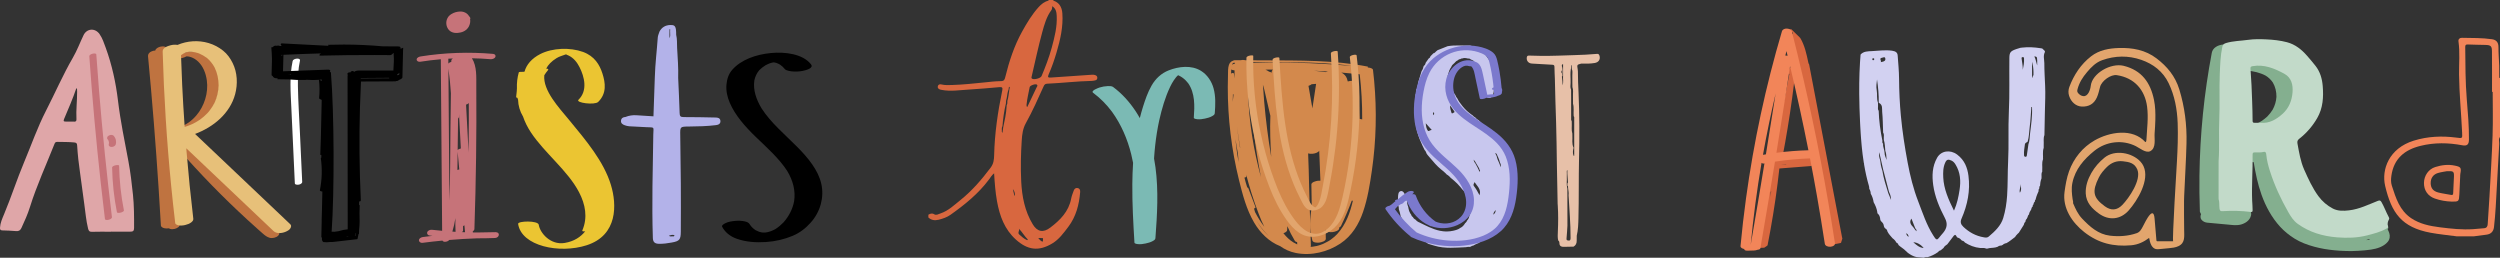 <?xml version="1.0" encoding="UTF-8" standalone="no"?>
<!-- Created with Inkscape (http://www.inkscape.org/) -->

<svg
   width="375.696mm"
   height="38.729mm"
   viewBox="0 0 375.696 38.729"
   version="1.1"
   id="svg20226"
   inkscape:version="1.1.1 (1:1.1+202109281949+c3084ef5ed)"
   sodipodi:docname="rm-artists-trust-award.svg"
   xmlns:inkscape="http://www.inkscape.org/namespaces/inkscape"
   xmlns:sodipodi="http://sodipodi.sourceforge.net/DTD/sodipodi-0.dtd"
   xmlns="http://www.w3.org/2000/svg"
   xmlns:svg="http://www.w3.org/2000/svg">
  <rect x="0" y="0" width="375.696" height="38.729" fill="#333333" stroke="none"/>
  <sodipodi:namedview
     id="namedview20228"
     pagecolor="#ffffff"
     bordercolor="#666666"
     borderopacity="1.0"
     inkscape:pageshadow="2"
     inkscape:pageopacity="0.0"
     inkscape:pagecheckerboard="0"
     inkscape:document-units="mm"
     showgrid="false"
     inkscape:zoom="0.71090067"
     inkscape:cx="-387.53656"
     inkscape:cy="-265.15659"
     inkscape:window-width="1920"
     inkscape:window-height="970"
     inkscape:window-x="0"
     inkscape:window-y="27"
     inkscape:window-maximized="1"
     inkscape:current-layer="layer1" />
  <defs
     id="defs20223" />
  <g
     inkscape:label="Layer 1"
     inkscape:groupmode="layer"
     id="layer1"
     transform="translate(-207.78,-218.831)">
    <path
       d="m 219.371,232.575 c 0.007,1.383 -0.176,2.762 -0.103,4.146 0.021,0.403 -0.201,0.416 -0.486,0.382 -0.371,-0.001 -0.743,-0.008 -1.114,-0.002 -0.267,0.005 -0.402,-0.042 -0.268,-0.363 0.642,-1.546 1.331,-3.074 1.857,-4.668 v 0 0 c 0.174,0.138 0.079,0.336 0.113,0.506 3.5e-4,7.1e-4 3.5e-4,10e-4 3.5e-4,10e-4 7.1e-4,-7e-4 7.1e-4,-0.002 0.001,-0.002 z m 8.38,15.428 c -0.173,-1.643 -0.362,-3.283 -0.667,-4.904 -0.569,-3.035 -1.203,-6.06 -1.571,-9.128 -0.327,-2.727 -0.906,-5.385 -1.845,-7.961 -0.258,-0.707 -0.491,-1.428 -0.925,-2.051 -0.665,-0.954 -1.912,-0.873 -2.41,0.161 -0.539,1.12 -0.973,2.3 -1.595,3.369 -1.506,2.59 -2.689,5.344 -4.057,8.004 -1.272,2.474 -2.184,5.112 -3.262,7.674 -1.089,2.589 -1.947,5.278 -3.035,7.873 -0.27,0.644 -0.564,1.291 -0.603,2.012 -0.014,0.252 0.042,0.396 0.338,0.403 0.695,0.017 1.39,0.045 2.082,0.106 0.4,0.036 0.628,-0.107 0.797,-0.471 0.475,-1.024 0.938,-2.049 1.276,-3.131 1.022,-3.271 2.459,-6.377 3.715,-9.555 0.092,-0.234 0.257,-0.253 0.465,-0.25 0.825,0.015 1.649,0.002 2.473,0.083 0.333,0.033 0.427,0.126 0.446,0.46 0.079,1.387 0.239,2.767 0.44,4.143 0.226,1.552 0.407,3.11 0.631,4.663 0.177,1.228 0.268,2.47 0.57,3.679 0.082,0.327 0.19,0.498 0.576,0.485 0.955,-0.034 1.912,-0.011 2.868,-0.011 0,-0.005 0,-0.01 0,-0.015 0.972,0 1.945,-0.006 2.917,0.003 0.37,0.003 0.55,-0.102 0.552,-0.535 0.008,-1.705 0.004,-3.404 -0.175,-5.105"
       style="fill:#dfa6a8;fill-opacity:1;fill-rule:nonzero;stroke:none;stroke-width:0.035"
       id="path933-9" />
    <path
       d="m 222.66,232.391 c -0.146,-1.791 -0.282,-3.583 -0.407,-5.375 -0.022,-0.311 -1.077,-0.1 -1.051,0.282 0.448,6.373 1.022,12.738 1.725,19.088 0.198,1.786 0.405,3.571 0.623,5.354 0.039,0.322 1.096,0.092 1.05,-0.282 -0.774,-6.342 -1.421,-12.699 -1.941,-19.067"
       style="fill:#c67379;fill-opacity:1;fill-rule:nonzero;stroke:none;stroke-width:0.035"
       id="path935-0" />
    <path
       d="m 225.68,243.732 c -0.004,-0.221 -1.056,-0.05 -1.051,0.281 0.041,2.252 0.282,4.494 0.72,6.703 0.052,0.262 1.109,0.013 1.051,-0.281 -0.438,-2.209 -0.679,-4.452 -0.72,-6.703"
       style="fill:#c67379;fill-opacity:1;fill-rule:nonzero;stroke:none;stroke-width:0.035"
       id="path937-9" />
    <path
       d="m 225.185,239.838 c -0.028,-0.119 -0.077,-0.228 -0.132,-0.337 -0.044,-0.087 -0.099,-0.167 -0.164,-0.24 -0.081,-0.09 -0.18,-0.137 -0.3,-0.153 -0.131,-0.018 -0.297,0.009 -0.415,0.072 -0.106,0.056 -0.223,0.135 -0.268,0.252 -0.037,0.093 -0.052,0.213 0.022,0.295 0.054,0.06 0.099,0.127 0.139,0.197 0.044,0.103 0.073,0.21 0.087,0.32 0.002,0.108 -0.008,0.214 -0.037,0.319 -0.027,0.097 0.056,0.216 0.128,0.267 0.096,0.068 0.245,0.095 0.359,0.083 0.138,-0.014 0.286,-0.055 0.395,-0.145 0.03,-0.029 0.061,-0.057 0.091,-0.086 0.05,-0.057 0.081,-0.122 0.092,-0.197 0.058,-0.208 0.053,-0.438 0.004,-0.647"
       style="fill:#c67379;fill-opacity:1;fill-rule:nonzero;stroke:none;stroke-width:0.035"
       id="path939-1" />
    <path
       d="m 234.804,252.496 c -0.246,-3.425 -0.492,-6.85 -0.738,-10.276 l -0.738,-10.276 c -0.139,-1.931 -0.277,-3.863 -0.416,-5.794 -0.011,-0.156 -0.234,-0.268 -0.353,-0.305 -0.205,-0.064 -0.473,-0.055 -0.677,-7.1e-4 -0.308,0.082 -0.703,0.26 -0.774,0.592 -0.112,-0.002 -0.225,0.009 -0.322,0.035 -0.401,0.108 -0.803,0.377 -0.759,0.836 0.314,3.305 0.604,6.612 0.869,9.921 0.264,3.296 0.504,6.594 0.72,9.894 0.122,1.862 0.236,3.724 0.342,5.587 0.015,0.261 0.371,0.395 0.576,0.43 0.197,0.034 0.409,0.034 0.621,0.003 0.065,0.042 0.136,0.073 0.188,0.09 0.204,0.064 0.473,0.054 0.677,7e-4 0.35,-0.093 0.814,-0.31 0.783,-0.736"
       style="fill:#bf7340;fill-opacity:1;fill-rule:nonzero;stroke:none;stroke-width:0.035"
       id="path699-7" />
    <path
       d="m 239.114,227.369 c -1.303,-1.103 -3.261,-0.994 -4.687,-0.199 -0.072,0.04 -0.242,0.165 -0.215,0.278 0.027,0.115 0.233,0.145 0.317,0.152 0.433,0.034 0.891,-0.09 1.269,-0.298 7.1e-4,-3.5e-4 0.001,-3.5e-4 0.002,-3.5e-4 -0.075,0.042 -0.04,0.023 0.007,-0.001 0.006,-3.5e-4 0.012,-7e-4 0.017,-0.001 0.019,0.002 0.109,0.003 0.129,0.005 0.059,0.005 0.118,0.012 0.176,0.021 0.012,0.004 0.108,0.023 0.13,0.028 0.499,0.124 0.929,0.377 1.301,0.733 0.763,0.73 1.157,1.783 1.301,2.811 0.264,1.885 -0.378,3.902 -1.6,5.309 -0.18,0.207 -0.371,0.403 -0.574,0.586 -0.101,0.092 -0.206,0.18 -0.313,0.265 -0.019,0.015 -0.085,0.066 -0.096,0.075 -0.049,0.036 -0.1,0.072 -0.15,0.107 -0.105,0.072 -0.213,0.141 -0.322,0.207 -0.063,0.037 -0.127,0.073 -0.19,0.109 -3.5e-4,0 -7.1e-4,3.5e-4 -0.001,3.5e-4 -0.018,0.009 -0.039,0.02 -0.045,0.024 -0.325,0.163 -0.663,0.297 -1,0.433 -0.169,0.068 -0.614,0.381 -0.227,0.493 0.405,0.116 0.893,-0.036 1.266,-0.185 1.146,-0.459 2.208,-1.034 3.069,-1.935 0.748,-0.782 1.329,-1.726 1.676,-2.751 0.694,-2.052 0.518,-4.775 -1.241,-6.265"
       style="fill:#bf7340;fill-opacity:1;fill-rule:nonzero;stroke:none;stroke-width:0.035"
       id="path701-7" />
    <path
       d="m 249.408,253.555 c -0.002,-7.1e-4 -0.023,-0.008 -0.04,-0.013 -0.015,-0.007 -0.033,-0.015 -0.035,-0.017 -0.057,-0.033 -0.113,-0.067 -0.167,-0.104 -0.108,-0.076 -0.148,-0.118 -0.27,-0.225 -0.228,-0.2 -0.456,-0.4 -0.683,-0.603 -0.463,-0.411 -0.923,-0.826 -1.38,-1.244 -0.905,-0.827 -1.799,-1.667 -2.681,-2.518 -1.764,-1.704 -3.482,-3.455 -5.15,-5.253 -0.942,-1.015 -1.867,-2.044 -2.777,-3.087 -0.27,-0.309 -0.865,-0.228 -1.197,-0.083 -0.237,0.103 -0.77,0.438 -0.488,0.761 1.636,1.875 3.324,3.706 5.061,5.488 1.737,1.782 3.525,3.515 5.358,5.198 0.519,0.476 1.041,0.948 1.568,1.416 0.254,0.226 0.509,0.451 0.765,0.675 0.308,0.268 0.602,0.497 1,0.615 0.401,0.118 0.982,-0.005 1.282,-0.304 0.274,-0.273 0.22,-0.588 -0.167,-0.702"
       style="fill:#bf7340;fill-opacity:1;fill-rule:nonzero;stroke:none;stroke-width:0.035"
       id="path703-1" />
    <path
       d="m 235.393,226.845 c 0.11,-0.047 0.218,-0.096 0.329,-0.138 0.007,-0.002 0.014,-0.005 0.021,-0.007 0.005,-0.001 0.009,-0.002 0.013,-0.004 0.085,-0.022 0.17,-0.041 0.256,-0.058 0.061,-0.007 0.122,-0.014 0.184,-0.019 0.135,-0.011 0.575,0.009 0.07,-0.012 0.121,0.005 0.242,0.005 0.362,0.014 0.121,0.01 0.241,0.028 0.361,0.04 -0.433,-0.044 -0.012,0.001 0.108,0.029 0.127,0.029 0.254,0.062 0.379,0.101 0.059,0.018 0.116,0.036 0.174,0.056 0.015,0.005 0.037,0.014 0.06,0.023 0.413,0.18 0.801,0.394 1.161,0.664 0.469,0.397 0.851,0.876 1.148,1.413 0.415,0.842 0.61,1.77 0.614,2.707 -0.03,0.882 -0.226,1.749 -0.581,2.557 -0.206,0.419 -0.451,0.816 -0.735,1.187 -0.07,0.093 -0.144,0.184 -0.219,0.273 -0.025,0.029 -0.05,0.058 -0.075,0.087 0.007,-0.008 0.013,-0.013 0.021,-0.021 -0.012,0.012 -0.024,0.025 -0.036,0.039 -0.008,0.01 -0.016,0.019 -0.024,0.029 -0.021,0.023 -0.051,0.052 -0.058,0.056 -0.163,0.169 -0.333,0.332 -0.51,0.487 -0.173,0.151 -0.354,0.293 -0.538,0.431 -3.5e-4,3.6e-4 -3.5e-4,3.6e-4 -7e-4,7.1e-4 -0.049,0.034 -0.097,0.066 -0.146,0.099 -0.106,0.07 -0.214,0.138 -0.323,0.204 -0.2,0.12 -0.406,0.23 -0.613,0.338 -0.051,0.024 -0.101,0.047 -0.152,0.07 -0.117,0.052 -0.235,0.102 -0.354,0.149 -0.138,0.055 -0.276,0.107 -0.416,0.155 -0.04,0.014 -0.079,0.027 -0.119,0.04 -0.074,0.021 -0.149,0.041 -0.223,0.061 -0.147,-2.098 -0.273,-4.198 -0.373,-6.299 -0.071,-1.49 -0.128,-2.98 -0.176,-4.471 0.063,-0.038 0.124,-0.081 0.183,-0.125 0.058,-0.037 0.114,-0.075 0.173,-0.11 0.119,-0.071 0.518,-0.24 0.054,-0.043 z m 16.03,25.703 c -1.958,-1.857 -3.916,-3.714 -5.874,-5.571 -1.958,-1.857 -3.916,-3.714 -5.874,-5.571 -0.86,-0.816 -1.72,-1.632 -2.581,-2.447 2.759,-1.032 5.247,-3.072 6.025,-5.978 0.408,-1.522 0.333,-3.254 -0.375,-4.677 -0.356,-0.716 -0.806,-1.354 -1.433,-1.857 -0.655,-0.525 -1.372,-0.904 -2.179,-1.146 -1.532,-0.46 -3.218,-0.346 -4.681,0.28 -0.002,-7e-4 -0.006,-0.001 -0.008,-0.002 -0.311,-0.065 -0.701,-0.03 -1.004,0.049 -0.439,0.113 -1.23,0.366 -1.215,0.935 0.095,3.363 0.248,6.725 0.46,10.082 0.212,3.358 0.483,6.712 0.814,10.06 0.185,1.884 0.39,3.767 0.612,5.647 0.025,0.206 0.35,0.307 0.501,0.339 0.311,0.065 0.701,0.03 1.004,-0.049 0.317,-0.082 0.665,-0.192 0.919,-0.407 0.162,-0.138 0.323,-0.294 0.295,-0.528 -0.395,-3.341 -0.733,-6.689 -1.012,-10.042 -0.015,-0.183 -0.028,-0.367 -0.043,-0.55 1.309,1.242 2.619,2.483 3.928,3.725 1.958,1.857 3.916,3.714 5.874,5.571 1.106,1.048 2.211,2.097 3.316,3.145 0.451,0.427 1.264,0.337 1.793,0.11 0.264,-0.114 0.583,-0.267 0.733,-0.526 0.102,-0.175 0.181,-0.424 0.004,-0.591"
       style="fill:#e7c079;fill-opacity:1;fill-rule:nonzero;stroke:none;stroke-width:0.035"
       id="path705-1" />
    <path
       d="m 238.927,235.859 c 0.013,-0.013 0.026,-0.025 0.038,-0.038 0.015,-0.015 0.029,-0.031 0.044,-0.047 0.005,-0.006 0.01,-0.012 0.015,-0.017 -0.083,0.083 -0.103,0.106 -0.097,0.102"
       style="fill:#e7c079;fill-opacity:1;fill-rule:nonzero;stroke:none;stroke-width:0.035"
       id="path707-5" />
    <path
       d="m 252.862,238.97 c -0.11,-2.375 -0.268,-4.754 -0.312,-7.131 -0.025,-1.311 0.035,-2.625 0.31,-3.911 0.098,-0.455 -1.016,-0.332 -1.102,0.07 -0.495,2.309 -0.305,4.697 -0.196,7.036 0.111,2.408 0.223,4.817 0.334,7.225 0.064,1.377 0.127,2.753 0.191,4.129 0.011,0.243 0.472,0.217 0.619,0.185 0.208,-0.045 0.499,-0.174 0.488,-0.425 l -0.333,-7.179"
       style="fill:#ffffff;fill-opacity:1;fill-rule:nonzero;stroke:none;stroke-width:0.035"
       id="path719-0-9" />
    <path
       d="m 267.522,230.151 c -0.011,-0.055 -0.029,-0.111 -0.052,-0.165 0.131,-0.045 0.247,-0.115 0.319,-0.213 l -0.006,0.253 c -0.063,0.017 -0.168,0.069 -0.26,0.125 z m -0.625,-0.724 -5.241,0.005 c -0.201,3.5e-4 -0.495,0.058 -0.67,0.206 -0.006,-0.013 -0.011,-0.026 -0.018,-0.038 l -0.041,-0.043 c -0.018,-0.01 -0.036,-0.021 -0.054,-0.031 -0.055,-0.024 -0.116,-0.026 -0.174,-0.018 -0.051,0.008 -0.096,0.023 -0.14,0.05 -0.043,0.026 -0.097,0.068 -0.112,0.117 -0.006,0.018 -0.011,0.036 -0.017,0.053 -0.002,-3.6e-4 -0.003,-0.002 -0.005,-0.002 -0.066,-0.026 -0.143,-0.029 -0.212,-0.012 -0.064,0.016 -0.141,0.055 -0.182,0.109 -0.034,0.047 -0.064,0.107 -0.045,0.167 0.013,0.04 0.037,0.073 0.068,0.097 -0.027,0.043 -0.043,0.09 -0.043,0.14 l 0.023,23.065 c -1.16,0.121 -0.858,0.253 -2.017,0.373 -0.018,-0.003 -0.036,-0.004 -0.054,-0.007 -0.113,-0.017 -0.23,-0.012 -0.345,0.006 0.425,-6.017 0.386,-17.843 -0.103,-23.855 -0.009,-0.112 -0.078,-0.183 -0.176,-0.222 0.007,-0.008 0.019,-0.014 0.025,-0.023 0.144,-0.214 -0.125,-0.275 -0.294,-0.268 -2.227,0.082 -4.453,0.165 -6.68,0.247 -0.023,0.001 -0.053,0.006 -0.079,0.008 l 0.065,-2.484 c 1.986,-0.09 3.834,-0.16 5.642,-0.209 -0.086,0.04 -0.168,0.109 -0.21,0.177 -0.064,0.103 -0.015,0.16 0.097,0.157 2.727,-0.065 5.454,-0.095 8.182,-0.09 0.769,0.002 1.538,0.006 2.308,0.013 0.133,0.001 0.268,-0.069 0.358,-0.166 3.5e-4,-3.5e-4 7.1e-4,-0.001 10e-4,-0.001 0.07,-0.005 0.092,-0.052 0.061,-0.109 0.003,-0.01 0.004,-0.021 0.005,-0.03 0.036,7.1e-4 0.072,0.001 0.108,0.002 0.09,1.427 0.021,1.186 -0.032,2.616 z m -4.908,1.197 c 10e-4,-0.007 0.003,-0.013 0.004,-0.02 0.001,-0.016 7e-4,-0.033 -7.1e-4,-0.049 l 4.251,-0.033 c 0.003,0.028 0.012,0.055 0.025,0.08 z m -0.781,23.634 -0.117,0.013 c 0.066,-0.063 0.108,-0.136 0.108,-0.217 v -0.107 c 0.005,-0.005 0.011,-0.008 0.015,-0.013 0.024,-0.022 0.044,-0.045 0.065,-0.069 0.004,0.004 0.007,0.007 0.012,0.01 -0.025,0.127 -0.053,0.255 -0.084,0.382 z m -1.348,0.155 c 0.012,-0.015 0.02,-0.033 0.028,-0.05 0.066,-0.002 0.137,-0.005 0.212,-0.008 0.008,0.01 0.019,0.018 0.029,0.026 z m -3.877,-23.5 c -0.015,-0.008 -0.163,-0.07 -0.234,-0.093 0.128,-0.011 0.257,-0.023 0.385,-0.038 10e-4,0.073 0.002,0.145 0.003,0.217 -0.054,-0.037 -0.121,-0.068 -0.154,-0.086 z m -1.696,-0.963 c 0,-3.5e-4 0,-7.1e-4 0,-0.001 3.5e-4,0 3.5e-4,0 7.1e-4,0 -3.6e-4,3.5e-4 -3.6e-4,7.1e-4 -7.1e-4,0.001 z m -3.21,0.117 c 0.144,-0.005 0.287,-0.011 0.431,-0.016 0.002,0.013 0.004,0.026 0.008,0.038 -0.146,-0.006 -0.292,-0.015 -0.439,-0.022 z m -0.901,-2.89 c -0.043,-0.008 -0.09,-0.01 -0.138,-0.01 0.008,-0.028 0.014,-0.056 0.017,-0.084 0.056,-0.002 0.113,-0.005 0.168,-0.008 -0.019,0.063 -0.036,0.104 -0.047,0.102 z m 18.181,-0.901 c 0.02,-0.083 0.023,-0.171 0.006,-0.262 -0.003,-0.017 -0.155,0.04 -0.289,0.114 -0.042,-0.026 -0.085,-0.046 -0.126,-0.052 -0.064,-0.008 -0.128,-0.015 -0.193,-0.023 -10e-4,-7.1e-4 -0.002,-0.001 -0.003,-0.002 0.026,3.5e-4 0.053,3.5e-4 0.079,3.5e-4 0.083,7.1e-4 0.201,-0.043 0.129,-0.136 -0.075,-0.097 -0.27,-0.11 -0.379,-0.11 l -2.252,-0.011 c -1.942,-0.173 -3.891,-0.265 -5.842,-0.269 -0.794,-0.002 -1.588,0.011 -2.382,0.037 -0.065,0.002 0,0.092 0.05,0.151 -1.801,-0.093 -3.603,-0.186 -5.405,-0.279 -0.541,-0.028 -1.082,-0.056 -1.622,-0.084 -0.13,-0.007 -0.188,0.123 -0.139,0.23 0.028,0.061 0.074,0.108 0.129,0.142 -0.027,0.004 -0.056,0.012 -0.078,0.026 -0.068,-0.004 -0.136,-0.008 -0.204,-0.013 -0.132,-0.062 -0.34,-0.087 -0.415,-0.026 -0.084,-0.006 -0.169,-0.01 -0.253,-0.015 -0.123,-0.008 -0.27,0.087 -0.357,0.165 -0.018,0.016 -0.041,0.041 -0.059,0.067 -0.11,-0.016 -0.201,-0.004 -0.196,0.057 0.051,0.577 0.082,1.155 0.094,1.734 -0.002,0.09 -0.005,0.181 -0.008,0.271 -3.5e-4,0.007 0.002,0.014 0.004,0.021 -0.018,0.699 -0.037,1.398 -0.055,2.097 -10e-4,0.058 0.071,0.111 0.163,0.151 0.031,0.07 0.075,0.135 0.136,0.19 0.133,0.12 0.315,0.15 0.49,0.148 0.056,0.034 0.14,0.052 0.205,0.06 -0.027,0.007 -0.053,0.016 -0.078,0.026 -0.017,0.007 -0.046,0.022 -0.051,0.034 -0.016,0.015 0.005,0.026 0.072,0.027 l 1.575,0.023 c 0.018,0 0.037,-0.001 0.056,-0.002 0.829,0.078 1.664,0.107 2.497,0.083 0.051,-0.001 0.131,-0.007 0.202,-0.028 0.615,0.052 1.234,0.054 1.85,0.006 0.112,0.92 0.12,1.848 0.026,2.77 -0.007,0.064 0.186,0.152 0.23,0.176 0.01,0.005 0.091,0.044 0.162,0.073 -0.029,1.916 -0.071,3.832 -0.128,5.747 -0.026,0.838 -0.054,1.676 -0.085,2.514 0,0.011 0.067,0.017 0.156,0.015 -0.003,0.133 -0.002,0.266 0.002,0.399 -0.052,0.015 -0.084,0.042 -0.078,0.088 0.229,1.601 0.178,3.237 -0.142,4.822 -0.02,0.097 0.202,0.179 0.374,0.185 -0.023,1.029 -0.046,2.057 -0.07,3.085 -0.017,0.406 -0.03,0.812 -0.037,1.219 -3.5e-4,0.021 0.003,0.039 0.008,0.057 l -0.055,2.44 c -0.001,0.05 0.036,0.105 0.091,0.155 -0.001,0.079 -0.002,0.159 -0.004,0.238 -10e-4,0.121 0.115,0.391 0.257,0.407 0.313,0.035 0.628,0.031 0.938,-0.011 0.268,0.018 0.545,-0.021 0.804,-0.05 1.096,-0.126 2.193,-0.251 3.289,-0.376 0.045,-0.005 0.056,-0.021 0.067,-0.066 0.059,-0.234 0.108,-0.47 0.149,-0.706 0.041,-0.006 0.068,-0.025 0.068,-0.064 0.004,-0.163 0.008,-0.326 0.012,-0.489 0.102,-0.864 0.103,-1.738 0.066,-2.611 0.01,-0.375 0.019,-0.75 0.029,-1.125 10e-4,-0.041 -0.04,-0.086 -0.097,-0.128 l 0.012,-0.491 c 0.13,0.029 0.26,-0.024 0.251,-0.208 -0.109,-2.336 -0.176,-4.675 -0.196,-7.014 -0.021,-2.341 0.004,-4.682 0.072,-7.022 0.037,-1.258 0.087,-2.515 0.15,-3.772 1.717,-0.008 3.433,-0.016 5.149,-0.025 0.057,-3.5e-4 0.107,-0.021 0.144,-0.053 0.153,0.015 0.303,-0.029 0.414,-0.16 0.006,-0.008 0.011,-0.016 0.017,-0.024 0.003,3.5e-4 0.005,0.001 0.008,0.002 0.088,0.013 0.223,-0.085 0.29,-0.128 0.053,-0.035 0.164,-0.093 0.181,-0.162 0.012,-0.017 0.021,-0.035 0.021,-0.053 l 0.015,-0.588 h -3.6e-4 c 0.03,-1.205 0.059,-2.41 0.089,-3.614"
       style="fill:#000000;fill-opacity:1;fill-rule:nonzero;stroke:none;stroke-width:0.035"
       id="path449-7" />
    <path
       d="m 276.221,251.599 c -0.024,0.689 -0.021,1.378 0.021,2.069 -0.161,-0.01 -0.321,-0.022 -0.482,-0.032 0.204,-0.668 0.356,-1.348 0.462,-2.037 z m -0.68,-18.763 c -0.025,1.976 -0.051,3.951 -0.076,5.928 -0.044,3.412 -0.011,6.836 -0.147,10.247 -0.04,-5.149 -0.079,-10.299 -0.119,-15.448 -0.011,-1.473 -0.023,-2.947 -0.034,-4.42 0.172,1.227 0.299,2.459 0.376,3.694 z m 0.313,-5.22 c -0.144,0.076 -0.248,0.188 -0.25,0.324 -0.001,0.061 -0.002,0.122 -0.002,0.183 -0.181,0.047 -0.353,0.143 -0.443,0.272 -0.002,-0.247 -0.004,-0.495 -0.006,-0.742 0.234,-0.014 0.467,-0.026 0.701,-0.037 z m 0.7,14.026 0.244,2.649 c -0.098,0.02 -0.194,0.048 -0.279,0.083 z m 0.064,-5 c 0.084,-0.069 0.14,-0.154 0.141,-0.252 0.002,-0.152 -0.003,-0.304 -0.002,-0.456 0.033,0.619 0.066,1.238 0.099,1.857 0.059,1.117 0.119,2.233 0.178,3.35 -0.216,0.054 -0.417,0.141 -0.477,0.247 0.021,-1.582 0.041,-3.163 0.061,-4.745 z m 0.746,16.168 c 0.084,-0.035 0.156,-0.077 0.207,-0.123 0.032,0.349 0.064,0.697 0.096,1.046 -0.162,-0.006 -0.324,-0.012 -0.486,-0.019 0.109,-0.06 0.183,-0.132 0.183,-0.212 z m 0.864,-18.507 c 0.004,0.902 0.009,1.803 0.007,2.705 -0.004,1.579 -0.017,3.157 -0.036,4.736 -0.127,-2.395 -0.254,-4.79 -0.381,-7.185 0.173,-0.053 0.333,-0.142 0.41,-0.256 z m 4.026,19.417 c -0.877,0.003 -1.754,0.019 -2.63,0.048 -0.262,-3.5e-4 -0.524,-0.002 -0.786,-0.006 -0.003,-0.059 -0.006,-0.117 -0.01,-0.176 0.139,-0.08 0.241,-0.2 0.246,-0.354 0.24,-7.125 0.336,-14.254 0.284,-21.382 -0.01,-1.401 0.113,-3.028 -0.654,-4.263 0.93,0.017 1.86,0.061 2.789,0.14 0.255,0.022 0.619,-0.079 0.729,-0.34 0.104,-0.248 -0.094,-0.439 -0.338,-0.459 -3.626,-0.311 -7.276,-0.188 -10.87,0.382 -0.234,0.037 -0.594,0.159 -0.618,0.447 -0.021,0.264 0.291,0.392 0.514,0.357 1.034,-0.164 2.073,-0.287 3.114,-0.377 l 0.163,21.074 c 0.012,1.569 0.024,3.137 0.036,4.706 -0.503,-0.046 -1.006,-0.095 -1.509,-0.153 -0.265,-0.031 -0.621,0.081 -0.725,0.353 -0.099,0.257 0.093,0.481 0.352,0.511 0.145,0.017 0.291,0.03 0.436,0.046 -0.477,0.055 -0.953,0.113 -1.428,0.176 -0.251,0.033 -0.591,0.175 -0.61,0.473 -0.018,0.273 0.283,0.435 0.526,0.403 0.999,-0.132 2.001,-0.243 3.004,-0.34 0.152,0.317 0.822,0.182 1.017,-0.092 1.398,-0.117 2.798,-0.2 4.2,-0.247 0.895,0.002 1.79,-0.013 2.684,-0.049 0.656,-0.026 0.843,-0.878 0.084,-0.876"
       style="fill:#c67379;fill-opacity:1;fill-rule:nonzero;stroke:none;stroke-width:0.035"
       id="path761-7"
       sodipodi:nodetypes="sccssccccccscccccsccccccccccccccccccccccccccccccccccccccccccccccccccc" />
    <path
       d="m 278.459,221.532 c -0.059,-0.117 -0.134,-0.22 -0.216,-0.314 -0.282,-0.451 -0.798,-0.674 -1.338,-0.655 -0.433,0.015 -0.905,0.138 -1.288,0.381 -0.246,0.149 -0.456,0.348 -0.589,0.603 -0.272,0.522 -0.232,1.145 0.09,1.635 0.36,0.548 1.057,0.689 1.668,0.562 0.582,-0.058 1.16,-0.389 1.438,-0.904 0.185,-0.341 0.27,-0.759 0.201,-1.147 0.035,-0.051 0.06,-0.109 0.034,-0.161"
       style="fill:#c67379;fill-opacity:1;fill-rule:nonzero;stroke:none;stroke-width:0.035"
       id="path763-6" />
    <path
       d="m 276.94,223.095 c 7e-4,-7e-4 0.002,-0.001 0.003,-0.001 -0.001,3.6e-4 -0.003,0.001 -0.003,0.001 3.5e-4,0 3.5e-4,0 7e-4,0"
       style="fill:#c67379;fill-opacity:1;fill-rule:nonzero;stroke:none;stroke-width:0.035"
       id="path765-7" />
    <path
       d="m 299.603,246.667 c -1.087,-3.599 -3.766,-6.738 -6.341,-9.862 -1.444,-1.751 -3.909,-4.362 -3.687,-6.665 0.153,-0.245 0.32,-0.486 0.52,-0.72 0.193,-0.225 0.008,-0.277 -0.239,-0.269 0.284,-0.57 0.787,-1.108 1.578,-1.592 0.429,-0.263 0.873,-0.363 1.354,-0.545 0.002,-7e-4 0.002,-7e-4 0.004,-0.001 -0.013,-0.005 -0.026,-0.009 -0.04,-0.018 0.011,0.007 0.03,0.011 0.043,0.017 0.214,-0.078 0.16,0.038 0.036,0.014 0.096,0.039 0.216,0.068 0.304,0.107 0.884,0.391 1.395,1.124 1.737,1.794 0.733,1.439 1.258,3.519 -0.159,4.896 -0.476,0.463 2.437,0.835 2.957,0.33 1.312,-1.275 1.094,-2.877 0.641,-4.281 -0.417,-1.292 -1.171,-2.602 -2.926,-3.239 -1.918,-0.696 -4.578,-0.615 -6.411,0.32 -1.291,0.659 -2.086,1.601 -2.363,2.632 -0.047,0.007 -0.084,0.019 -0.108,0.037 -0.423,-0.006 -0.739,0.015 -0.757,0.077 -0.228,0.802 -0.317,1.611 -0.284,2.413 -0.016,0.146 -0.024,0.292 -0.025,0.439 -0.032,0.294 -0.064,0.589 -0.095,0.883 -0.004,0.037 0.075,0.072 0.201,0.103 0.024,0.101 0.063,0.199 0.093,0.298 0.022,0.868 0.272,1.725 0.748,2.519 0.278,0.829 0.688,1.637 1.193,2.395 2.078,3.123 5.515,5.704 7.22,8.967 0.953,1.825 1.326,3.793 0.502,5.731 -0.071,0.165 0.152,0.179 0.426,0.143 -0.663,0.836 -1.649,1.514 -3.088,1.753 -2.136,0.355 -3.712,-1.511 -3.896,-2.74 -0.096,-0.641 -3.169,-0.593 -3.098,-0.12 0.5,3.337 6.222,4.52 10.299,3.206 4.721,-1.522 4.523,-6.16 3.659,-9.022"
       style="fill:#ebc532;fill-opacity:1;fill-rule:nonzero;stroke:none;stroke-width:0.035"
       id="path435-61-3" />
    <path
       d="m 292.793,227.013 c 0.014,0.006 0.027,0.011 0.04,0.013 -0.012,-0.005 -0.025,-0.009 -0.036,-0.014 -10e-4,3.5e-4 -0.002,7.1e-4 -0.004,10e-4"
       style="fill:#ebc532;fill-opacity:1;fill-rule:nonzero;stroke:none;stroke-width:0.035"
       id="path437-5-6" />
    <path
       d="m 309.33,224.072 c -0.014,0.003 -0.026,0.007 -0.039,0.014 3.5e-4,-0.004 0,-0.009 0,-0.014 0,0 0,0 0,-3.5e-4 0.013,0 0.026,0 0.039,0 z m -0.863,30.276 c -0.013,-0.003 -0.025,-0.01 -0.038,-0.015 -0.045,-0.017 -0.089,-0.041 -0.131,-0.083 0.229,-0.066 0.46,-0.161 0.7,-0.11 0.243,0.051 0.13,0.145 0.002,0.221 -0.17,-0.05 -0.362,0.029 -0.533,-0.014 z m 0.031,-30.182 c -0.002,0.036 -0.006,0.072 -0.011,0.108 -0.015,0.098 -0.04,0.195 -0.085,0.291 -0.007,-0.158 -0.013,-0.315 -0.02,-0.472 0,-3.5e-4 0,-3.5e-4 0,-7e-4 0,3.5e-4 0,3.5e-4 0,7e-4 0.002,-0.111 0.003,-0.223 0.005,-0.334 7e-4,-0.045 0.001,-0.091 0.002,-0.137 10e-4,-0.116 0.003,-0.231 0.004,-0.347 0.03,-0.093 0.064,-0.101 0.104,-0.005 -0.041,0.296 0.021,0.599 3.5e-4,0.896 z m 6.806,12.326 c -1.593,-0.024 -3.187,-0.078 -4.78,-0.066 -0.497,0.004 -0.598,-0.155 -0.611,-0.61 -0.05,-1.757 -0.141,-3.513 -0.217,-5.268 v 0 0 c 0.047,-1.522 -0.076,-3.037 -0.161,-4.554 -0.036,-0.64 0.023,-1.29 -0.139,-1.922 -0.01,-0.264 0.002,-0.532 -0.036,-0.792 -0.085,-0.577 -0.283,-0.714 -0.876,-0.69 -0.719,0.029 -1.251,0.349 -1.595,0.981 -0.09,0.295 -0.238,0.586 -0.259,0.885 -0.14,1.998 -0.389,3.989 -0.446,5.994 -0.055,1.954 -0.135,3.908 -0.204,5.862 -0.854,-0.055 -1.708,-0.114 -2.564,-0.163 -0.564,-0.031 -1.115,0.042 -1.641,0.26 h -3.6e-4 c -0.349,0.021 -0.621,0.16 -0.669,0.535 -0.052,0.411 0.237,0.596 0.566,0.712 0.217,0.076 0.448,0.137 0.676,0.152 0.844,0.056 1.69,0.093 2.535,0.133 1.357,0.063 1.091,-0.11 1.073,1.131 -0.076,5.174 -0.233,10.348 -0.066,15.524 0.019,0.604 0.281,0.857 0.903,0.873 0.651,0.017 1.293,-0.075 1.929,-0.19 1.192,-0.215 1.361,-0.439 1.37,-1.653 0.032,-4.828 3.5e-4,-9.655 -0.085,-14.482 -0.023,-1.285 -0.02,-1.288 1.301,-1.299 1.361,-0.011 2.722,-0.044 4.075,-0.211 0.387,-0.047 0.7,-0.211 0.66,-0.648 -0.039,-0.418 -0.377,-0.49 -0.738,-0.496"
       style="fill:#b3b2e9;fill-opacity:1;fill-rule:nonzero;stroke:none;stroke-width:0.035"
       id="path447-9-5" />
    <path
       d="m 331.208,246.479 c -0.452,-2.059 -1.979,-3.916 -3.615,-5.563 -1.869,-1.882 -3.969,-3.63 -5.346,-5.769 -0.813,-1.334 -1.319,-2.786 -1.105,-4.227 0.119,-0.565 0.351,-1.083 0.748,-1.55 0.265,-0.266 0.569,-0.499 0.902,-0.713 0.028,-0.015 0.056,-0.03 0.084,-0.045 0.102,-0.053 0.207,-0.104 0.313,-0.152 0.082,-0.037 0.167,-0.071 0.251,-0.105 0.021,-0.008 0.042,-0.014 0.063,-0.021 0.097,-0.032 0.197,-0.06 0.296,-0.087 0.063,-0.013 0.127,-0.023 0.191,-0.034 0.035,0 0.07,2.6e-4 0.105,5.2e-4 0.029,0.003 0.058,0.007 0.087,0.01 0.072,0.015 0.144,0.031 0.216,0.05 0.023,0.006 0.046,0.013 0.07,0.02 0.188,0.07 0.364,0.157 0.534,0.252 0.283,0.195 0.524,0.419 0.723,0.671 0.172,0.219 0.787,0.311 1.045,0.341 0.516,0.059 1.123,0.034 1.616,-0.067 0.506,-0.103 1.73,-0.407 1.266,-0.997 -1.25,-1.586 -3.927,-1.888 -5.998,-1.694 -2.302,0.216 -4.505,1.016 -5.823,2.507 -0.579,0.654 -0.802,1.432 -0.878,2.237 -0.086,0.917 0.118,1.85 0.498,2.737 0.813,1.896 2.307,3.579 3.915,5.134 1.684,1.626 3.492,3.218 4.705,5.092 0.886,1.455 1.285,3.007 1.05,4.567 -0.223,1.153 -0.763,2.24 -1.597,3.178 -0.356,0.368 -0.75,0.704 -1.203,0.999 -0.029,0.016 -0.057,0.032 -0.087,0.047 -0.124,0.065 -0.252,0.126 -0.383,0.183 -0.052,0.023 -0.105,0.046 -0.159,0.068 -0.011,0.005 -0.026,0.011 -0.043,0.017 -0.064,0.022 -0.129,0.043 -0.194,0.063 -0.094,0.029 -0.19,0.055 -0.285,0.081 -0.034,0.008 -0.069,0.015 -0.104,0.021 -0.062,0.012 -0.125,0.023 -0.187,0.033 -0.053,0.005 -0.107,0.011 -0.161,0.016 -0.005,2.6e-4 -0.009,5.3e-4 -0.013,7.5e-4 -0.083,2.7e-4 -0.165,2.7e-4 -0.248,-7.5e-4 -0.067,-0.006 -0.133,-0.014 -0.2,-0.022 -0.006,-7.5e-4 -0.014,-0.002 -0.023,-0.003 -0.002,-5.2e-4 -0.005,-7.5e-4 -0.007,-0.002 -0.073,-0.015 -0.145,-0.032 -0.217,-0.05 -0.052,-0.013 -0.102,-0.028 -0.153,-0.042 -0.192,-0.071 -0.375,-0.154 -0.549,-0.249 -0.336,-0.225 -0.609,-0.492 -0.817,-0.797 -0.01,-0.018 -0.021,-0.037 -0.032,-0.055 -0.139,-0.259 -0.378,-0.364 -0.715,-0.449 -0.464,-0.116 -1.049,-0.128 -1.513,-0.081 -0.485,0.05 -1.017,0.124 -1.425,0.334 -0.188,0.097 -0.626,0.321 -0.501,0.553 0.424,0.79 1.153,1.422 2.157,1.783 1.41,0.505 2.92,0.599 4.408,0.506 1.414,-0.088 2.8,-0.417 4.026,-0.932 1.134,-0.477 1.996,-1.182 2.726,-2.001 1.443,-1.617 2.031,-3.77 1.587,-5.792"
       style="fill:#000000;fill-opacity:1;fill-rule:nonzero;stroke:none;stroke-width:0.026"
       id="path547-6" />
    <path
       d="m 335.316,246.579 v 0 c 0,0 0,7.5e-4 2.6e-4,0.002 -2.6e-4,-7.5e-4 -2.6e-4,-0.001 -2.6e-4,-0.002"
       style="fill:#c8c7ee;fill-opacity:1;fill-rule:nonzero;stroke:none;stroke-width:0.026"
       id="path889-4-3" />
    <path
       d="m 336.429,247.659 v 0 c 0,0 0,7.5e-4 2.7e-4,0.002 -2.7e-4,-7.5e-4 -2.7e-4,-0.001 -2.7e-4,-0.002"
       style="fill:#c8c7ee;fill-opacity:1;fill-rule:nonzero;stroke:none;stroke-width:0.026"
       id="path889-4-10" />
    <path
       d="m 364.307,230.26 c -0.142,0.341 -1.172,0.61 -1.449,0.381 -0.116,-0.096 -0.065,-0.216 -0.039,-0.331 0.521,-2.215 0.987,-4.444 1.587,-6.637 0.317,-1.159 0.646,-2.348 1.392,-3.344 0.11,-0.147 0.068,-0.328 0.115,-0.57 0.58,0.395 0.64,0.927 0.667,1.451 0.085,1.649 -0.325,3.225 -0.751,4.796 -0.395,1.458 -0.942,2.863 -1.522,4.255 z m -0.764,1.737 c -0.453,0.977 -0.924,1.946 -1.389,2.918 -0.126,-0.076 -0.094,-0.206 -0.111,-0.32 0.084,-0.902 0.308,-1.779 0.473,-2.667 0.048,-0.253 0.877,-0.546 1.078,-0.383 0.187,0.152 0.01,0.321 -0.05,0.452 z m -1.297,22.832 c -0.034,0.032 -0.068,0.064 -0.102,0.096 -0.468,-0.191 -0.832,-0.527 -1.199,-0.859 -0.295,-0.266 0.109,-0.581 -0.05,-0.877 0.507,0.512 0.845,1.145 1.351,1.639 z m 1.574,-0.127 c 0.036,-0.087 0.119,-0.089 0.193,-0.106 0.167,0.007 0.333,0.013 0.5,0.019 0,0 0,0 0,3.5e-4 0.002,0.167 0.003,0.334 0.004,0.501 -0.348,0.055 -0.434,-0.327 -0.697,-0.415 z m -3.52,-6.488 c -4.2e-4,0 -4.2e-4,0 -4.2e-4,0 -0.031,-0.001 -0.063,-0.003 -0.094,-0.005 -0.071,-0.32 -0.142,-0.64 -0.213,-0.96 0.251,0.29 0.313,0.619 0.307,0.965 z m -0.839,-15.881 c -0.096,0.555 -0.126,1.121 -0.295,1.663 v 0 c -0.031,0.209 0.05,0.436 -0.102,0.624 v 0 c -0.004,0.063 -0.008,0.126 -0.011,0.188 v 0 c -0.057,1.084 -0.293,2.139 -0.517,3.195 0,0 0,0 4.2e-4,0 -0.036,0.274 -0.072,0.548 -0.108,0.822 -0.034,-0.071 -0.067,-0.141 -0.1,-0.212 -2.8e-4,7.1e-4 -2.8e-4,0.001 -7.1e-4,0.001 4.3e-4,-3.5e-4 4.3e-4,-7e-4 7.1e-4,-0.001 0.037,-0.276 -0.072,-0.569 0.101,-0.828 0.086,-1.148 0.249,-2.285 0.515,-3.405 4.2e-4,0 4.2e-4,0 4.2e-4,0 -0.003,-0.029 2.8e-4,-0.058 0.01,-0.085 -0.021,-0.248 0.041,-0.482 0.113,-0.715 0.065,-0.46 0.122,-0.921 0.294,-1.357 v 0 c 0.025,-0.12 -0.046,-0.271 0.13,-0.361 0.095,0.171 -0.05,0.319 -0.029,0.471 z m 12.888,-2.22 c -0.268,-0.091 -0.546,-0.046 -0.819,-0.028 -1.949,0.129 -3.898,0.26 -5.846,0.402 -0.391,0.029 -0.497,-0.058 -0.324,-0.449 0.477,-1.083 0.867,-2.202 1.199,-3.338 0.56,-1.912 1.011,-3.841 0.869,-5.863 -0.069,-0.977 -0.507,-1.641 -1.35,-1.91 -0.003,-0.033 -0.005,-0.065 -0.004,-0.097 -0.241,0 -0.482,0 -0.722,0 7.1e-4,0.033 -7e-4,0.066 -0.004,0.098 v 0 c -0.611,0.145 -1.084,0.524 -1.486,0.969 -0.995,1.101 -1.756,2.366 -2.471,3.658 -1.198,2.162 -1.961,4.487 -2.546,6.875 -0.088,0.359 -0.175,0.589 -0.647,0.593 -0.836,0.007 -1.673,0.113 -2.507,0.198 -1.601,0.163 -3.201,0.333 -4.81,0.384 -0.547,0.017 -1.097,0.048 -1.64,-0.086 -0.232,-0.057 -0.465,-0.002 -0.53,0.275 -0.064,0.271 0.115,0.41 0.342,0.493 0.079,0.029 0.166,0.038 0.25,0.055 1.336,0.259 2.669,0.03 4,-0.045 1.572,-0.088 3.14,-0.239 4.709,-0.373 0.392,-0.033 0.464,0.115 0.388,0.479 -0.667,3.221 -1.149,6.464 -1.222,9.761 -0.015,0.651 -0.081,1.27 -0.532,1.868 -1.338,1.775 -2.767,3.448 -4.507,4.843 -0.948,0.76 -1.826,1.622 -3.012,2.027 -0.305,0.103 -0.648,0.317 -0.935,0.14 -0.354,-0.219 -0.609,-0.106 -0.899,0.058 0,0.138 0,0.275 0,0.413 0.442,0.409 0.944,0.486 1.524,0.344 0.642,-0.157 1.264,-0.367 1.798,-0.745 2.149,-1.52 4.187,-3.167 5.78,-5.297 0.235,-0.315 0.435,-0.668 0.777,-0.939 0.089,1.452 0.188,2.852 0.442,4.235 0.401,2.181 1.122,4.19 2.846,5.737 1.754,1.573 3.419,1.785 5.435,0.579 1.031,-0.617 1.714,-1.566 2.418,-2.495 1.171,-1.545 1.634,-3.334 1.79,-5.226 0.025,-0.299 -0.058,-0.559 -0.403,-0.616 -0.314,-0.051 -0.48,0.152 -0.573,0.411 -0.138,0.387 -0.298,0.774 -0.374,1.174 -0.366,1.949 -1.661,3.239 -3.141,4.362 -1.075,0.816 -1.951,0.624 -2.628,-0.489 -1.209,-1.988 -1.629,-4.21 -1.74,-6.485 -0.1,-2.039 -0.053,-4.083 0.079,-6.124 0.059,-0.912 0.16,-1.774 0.624,-2.609 0.992,-1.785 1.823,-3.655 2.662,-5.518 0.111,-0.247 0.23,-0.388 0.52,-0.401 2.26,-0.1 4.509,-0.378 6.773,-0.423 0.152,-0.003 0.304,-0.046 0.454,-0.077 0.214,-0.043 0.326,-0.17 0.325,-0.395 -7.1e-4,-0.231 -0.144,-0.339 -0.334,-0.404"
       style="fill:#d8673f;fill-opacity:1;fill-rule:nonzero;stroke:none;stroke-width:0.035"
       id="path445-3" />
    <path
       d="m 390.153,232.103 c -0.296,-1.062 -0.948,-2.05 -1.9,-2.632 -1.446,-0.884 -3.314,-0.661 -4.828,-0.073 -1.131,0.439 -1.991,1.253 -2.59,2.297 -0.575,1.003 -0.957,2.128 -1.302,3.227 -0.172,0.546 -0.324,1.099 -0.463,1.656 -0.206,-0.368 -0.423,-0.729 -0.658,-1.081 -0.918,-1.379 -2.034,-2.617 -3.368,-3.603 -0.191,-0.141 -0.572,-0.132 -0.783,-0.126 -0.402,0.012 -0.841,0.088 -1.224,0.209 -0.167,0.053 -1.409,0.488 -0.98,0.804 1.082,0.799 2.025,1.765 2.829,2.842 1.384,1.91 2.327,4.114 2.894,6.398 0.105,0.426 0.197,0.855 0.278,1.286 -0.069,1.06 -0.105,2.122 -0.114,3.184 -0.025,2.935 0.143,5.868 0.318,8.797 0.011,0.183 0.445,0.224 0.531,0.232 0.367,0.035 0.787,-0.018 1.143,-0.098 0.368,-0.083 0.758,-0.178 1.086,-0.371 0.17,-0.1 0.376,-0.207 0.392,-0.426 0.266,-3.539 0.48,-7.115 0.009,-10.646 -0.059,-0.444 -0.132,-0.887 -0.215,-1.328 0.043,-0.659 0.098,-1.317 0.171,-1.974 0.14,-1.274 0.341,-2.541 0.616,-3.793 0.384,-1.703 0.878,-3.43 1.633,-5.008 0.158,-0.33 0.334,-0.653 0.536,-0.957 0.1,-0.15 0.206,-0.295 0.32,-0.435 0.026,-0.033 0.053,-0.064 0.08,-0.096 0.005,-0.006 0.018,-0.02 0.03,-0.034 0.016,-0.017 0.038,-0.041 0.046,-0.049 0.036,-0.036 0.073,-0.072 0.111,-0.107 0.023,-0.021 0.048,-0.04 0.071,-0.06 0.014,0.005 0.027,0.009 0.041,0.014 0.016,0.005 0.027,0.008 0.037,0.012 0.006,0.003 0.012,0.006 0.02,0.01 0.188,0.09 0.368,0.192 0.538,0.312 0.337,0.237 0.629,0.528 0.88,0.854 1.046,1.494 0.975,3.44 0.846,5.179 -0.013,0.179 0.473,0.226 0.531,0.232 0.367,0.035 0.787,-0.019 1.143,-0.098 0.368,-0.083 0.758,-0.179 1.085,-0.371 0.17,-0.1 0.376,-0.207 0.392,-0.427 0.093,-1.247 0.157,-2.534 -0.183,-3.752"
       style="fill:#7bbab4;fill-opacity:1;fill-rule:nonzero;stroke:none;stroke-width:0.035"
       id="path715-5-0" />
    <path
       d="m 412.117,236.71 c -0.043,-0.888 -0.096,-1.776 -0.16,-2.663 -0.066,-0.906 -0.144,-1.811 -0.231,-2.716 -0.034,-0.346 -0.746,-0.371 -1.02,-0.34 -0.116,0.013 -0.252,0.04 -0.386,0.081 -0.034,-0.151 -0.072,-0.301 -0.127,-0.446 -0.155,-0.412 -0.459,-0.706 -0.846,-0.892 0.925,0.078 1.849,0.165 2.771,0.262 0.261,2.258 0.384,4.523 0.373,6.786 -0.114,-0.042 -0.242,-0.066 -0.374,-0.071 z m -3.356,17.267 c -0.246,0.271 -0.594,0.577 -0.956,0.838 -0.077,0.055 -0.155,0.109 -0.235,0.161 -0.015,0.008 -0.152,0.093 -0.187,0.113 -0.221,0.128 -0.45,0.247 -0.687,0.354 -0.046,0.021 -0.093,0.041 -0.14,0.062 -0.005,0.001 -0.006,0.001 -0.012,0.004 -0.117,0.041 -0.231,0.088 -0.348,0.128 -0.104,0.035 -0.21,0.068 -0.316,0.1 -0.053,0.015 -0.107,0.029 -0.159,0.045 0.24,-0.074 -0.015,0.003 -0.058,0.012 -0.216,0.048 -0.433,0.083 -0.653,0.115 -3.5e-4,0 -3.5e-4,0 -7e-4,0 -0.004,0 -0.007,3.6e-4 -0.013,3.6e-4 -0.055,0.003 -0.11,0.009 -0.165,0.012 -0.034,0.002 -0.068,0.002 -0.103,0.003 0.029,-0.064 0.049,-0.133 0.047,-0.212 -0.087,-2.898 -0.174,-5.796 -0.261,-8.695 -0.015,-0.89 -0.037,-1.78 -0.065,-2.67 -0.026,-0.823 -0.056,-1.646 -0.087,-2.468 0.23,0.073 0.527,0.074 0.7,0.055 0.318,-0.035 0.824,-0.177 0.968,-0.457 0.046,1.155 0.092,2.311 0.138,3.466 l 0.042,1.042 c -0.135,-0.009 -0.263,-0.005 -0.353,0.005 -0.311,0.035 -1.012,0.22 -1.007,0.564 0.019,1.151 0.038,2.303 0.058,3.455 -0.327,1.629 -0.301,3.309 0.083,4.942 0.08,0.345 0.706,0.375 1.02,0.34 0.312,-0.035 1.012,-0.22 1.007,-0.564 -0.008,-0.46 -0.015,-0.921 -0.023,-1.382 0.005,0.008 0.008,0.016 0.012,0.025 0.169,0.331 0.632,0.383 1.02,0.34 0.333,-0.037 0.984,-0.216 1.007,-0.564 0.002,-0.044 0.005,-0.087 0.007,-0.131 0.125,-0.066 0.22,-0.143 0.262,-0.231 0.023,-0.047 0.043,-0.093 0.066,-0.14 h 0.002 c 7e-4,-0.002 0.001,-0.005 0.001,-0.007 0.572,-1.196 1.087,-2.409 1.541,-3.637 0.009,-3.5e-4 0.019,3.5e-4 0.028,0 0.046,-0.003 0.096,-0.008 0.15,-0.015 -0.416,1.764 -1.012,3.537 -2.332,4.991 z m -3.87,-22.489 c 0.224,-0.018 0.448,-0.036 0.672,-0.055 -0.187,1.228 -0.373,2.456 -0.559,3.683 -0.197,-1.128 -0.393,-2.256 -0.589,-3.384 0.183,-0.055 0.355,-0.137 0.477,-0.244 z m -2.728,23.778 c -0.589,-0.354 -1.094,-0.85 -1.515,-1.39 0.28,-0.091 0.549,-0.244 0.562,-0.465 0.012,-0.197 0.018,-0.393 0.027,-0.59 0.324,0.749 0.702,1.486 1.133,2.205 0.06,0.099 0.189,0.159 0.343,0.193 0.005,0.116 0.011,0.232 0.017,0.348 -0.178,-0.078 -0.353,-0.173 -0.566,-0.301 z m 5.18,-25.686 c -0.121,0.025 -0.241,0.054 -0.358,0.086 -0.586,-0.075 -1.172,-0.146 -1.759,-0.213 0.704,0.036 1.41,0.078 2.117,0.127 z m -9.259,-1.361 c -0.907,0.008 -1.813,0.029 -2.718,0.057 -0.005,-0.047 -0.02,-0.089 -0.041,-0.128 1.89,0.007 3.779,0.015 5.668,0.028 2.559,0.019 5.122,0.07 7.673,0.3 0.797,0.072 1.593,0.164 2.385,0.276 -4.308,-0.393 -8.641,-0.573 -12.967,-0.534 z m -0.989,24.552 c -0.17,-0.245 -0.326,-0.496 -0.474,-0.752 0.138,0.219 0.279,0.435 0.428,0.646 0.418,0.591 0.887,1.146 1.408,1.645 -0.517,-0.454 -0.974,-0.979 -1.362,-1.539 z m -0.866,-2.611 c 0.131,-0.019 0.262,-0.104 0.221,-0.212 -0.359,-0.946 -0.717,-1.892 -1.075,-2.838 -0.025,-0.065 -0.088,-0.098 -0.161,-0.107 -0.16,-0.49 -0.301,-0.987 -0.422,-1.488 0.137,0.007 0.303,-0.082 0.288,-0.217 -0.009,-0.08 -0.021,-0.159 -0.03,-0.239 0.244,0.943 0.513,1.881 0.808,2.815 0.331,1.045 0.692,2.085 1.085,3.117 0.248,0.65 0.515,1.294 0.838,1.922 -0.532,-0.687 -0.994,-1.438 -1.397,-2.215 -0.053,-0.179 -0.103,-0.359 -0.155,-0.539 z M 398.69,236.24 c -0.082,2.051 -3.6e-4,4.112 0.126,6.172 -0.46,-2.751 -0.812,-5.513 -1.055,-8.28 -0.075,-0.855 -0.139,-1.71 -0.193,-2.565 0.09,0.251 0.158,0.511 0.217,0.768 0.301,1.301 0.603,2.603 0.905,3.905 z m 0.216,-6.501 c -0.14,-0.052 -0.282,-0.101 -0.425,-0.147 -0.17,-0.121 -0.356,-0.219 -0.551,-0.295 0.38,-0.003 0.761,-0.007 1.14,-0.007 -0.134,0.115 -0.219,0.299 -0.164,0.449 z m -3.577,-0.203 c 0.03,-0.002 0.06,-0.005 0.091,-0.007 10e-4,0.029 0.002,0.058 0.004,0.086 -0.006,0.011 -0.015,0.021 -0.019,0.032 -0.047,0.114 -0.03,0.223 0.033,0.313 0.131,2.92 0.38,5.838 0.752,8.747 0.288,2.25 0.649,4.495 1.081,6.731 -0.28,-1.019 -0.53,-2.044 -0.751,-3.072 -0.886,-4.129 -1.299,-8.324 -1.203,-12.505 0.002,-0.109 0.009,-0.217 0.012,-0.326 z m -1.209,11.458 c -0.18,-1.029 -0.326,-2.063 -0.436,-3.101 0.127,1.04 0.284,2.077 0.472,3.111 -0.011,-0.004 -0.023,-0.008 -0.035,-0.01 z m -0.671,-1.266 c 0.105,0.73 0.226,1.458 0.366,2.182 0.02,0.428 0.054,0.854 0.101,1.28 -0.218,-1.144 -0.374,-2.3 -0.467,-3.462 z m -0.1,-11.34 c -0.152,0.037 -0.301,0.092 -0.427,0.165 0.06,-0.155 0.165,-0.322 0.345,-0.298 0.042,0.005 0.082,0.018 0.117,0.036 -0.017,0.031 -0.03,0.062 -0.036,0.097 z m -0.137,1.522 c -0.017,-0.17 -0.334,-0.132 -0.428,-0.006 0.007,-0.194 0.013,-0.388 0.022,-0.581 3.6e-4,-0.016 10e-4,-0.033 0.002,-0.049 0.058,0.036 0.126,0.065 0.203,0.082 0.098,0.021 0.198,0.038 0.297,0.056 -0.013,0.403 -0.021,0.806 -0.025,1.209 -0.024,-0.237 -0.048,-0.474 -0.071,-0.711 z m -0.181,4.242 c 0.008,-0.398 0.019,-0.795 0.032,-1.193 0.017,0.04 0.051,0.062 0.094,0.071 -0.048,0.374 -0.091,0.748 -0.126,1.122 z m 21.257,-3.149 c -0.051,-0.554 -0.11,-1.108 -0.177,-1.662 -0.027,-0.225 -0.411,-0.324 -0.627,-0.348 -0.056,-0.006 -0.113,-0.011 -0.169,-0.017 0.051,-0.057 0.07,-0.126 -0.044,-0.148 -2.529,-0.485 -5.098,-0.714 -7.668,-0.82 -2.594,-0.107 -5.191,-0.098 -7.787,-0.11 -0.959,-0.004 -1.917,-0.009 -2.876,-0.013 -0.144,-0.04 -0.305,-0.054 -0.453,-0.045 -0.082,0.005 -0.188,0.019 -0.302,0.042 -0.278,-0.001 -0.556,-0.002 -0.835,-0.004 -0.08,-3.6e-4 -0.208,0.014 -0.274,0.079 -0.298,0.082 -0.518,0.327 -0.62,0.636 -0.161,0.486 -0.121,1.051 -0.138,1.556 -0.019,0.589 -0.029,1.179 -0.03,1.769 -0.003,2.348 0.135,4.697 0.416,7.029 0.282,2.342 0.707,4.667 1.272,6.956 0.536,2.169 1.122,4.409 2.257,6.354 0.905,1.549 2.252,2.908 3.928,3.562 0.66,0.476 1.432,0.84 2.33,1.023 2.375,0.484 4.836,-0.173 6.685,-1.391 1.808,-1.19 2.827,-2.986 3.444,-4.786 0.691,-2.018 1.027,-4.141 1.326,-6.223 0.641,-4.45 0.751,-8.96 0.34,-13.44"
       style="fill:#d3894c;fill-opacity:1;fill-rule:nonzero;stroke:none;stroke-width:0.035"
       id="path953-4" />
    <path
       d="m 411.819,228.723 c -0.049,-0.526 -0.106,-1.051 -0.168,-1.575 -0.026,-0.22 -1.058,-0.015 -1.024,0.274 0.475,3.991 0.564,8.025 0.261,12.033 -0.152,2.014 -0.404,4.021 -0.754,6.011 -0.173,0.985 -0.37,1.965 -0.592,2.94 -0.196,0.865 -0.41,1.731 -0.745,2.555 -0.329,0.81 -0.778,1.579 -1.431,2.17 -0.52,0.471 -1.187,0.859 -1.909,0.832 -1.71,-0.064 -2.968,-1.812 -3.81,-3.107 -0.992,-1.526 -1.718,-3.206 -2.351,-4.907 -0.686,-1.845 -1.263,-3.731 -1.73,-5.643 -0.93,-3.807 -1.422,-7.72 -1.458,-11.639 -0.005,-0.478 -0.002,-0.957 0.007,-1.435 0.003,-0.183 -1.018,-0.039 -1.024,0.274 -0.073,4.085 0.341,8.174 1.237,12.161 0.448,1.992 1.016,3.958 1.7,5.882 0.642,1.806 1.369,3.599 2.377,5.236 0.863,1.403 2.035,3.106 3.735,3.523 1.673,0.411 3.558,-0.44 4.627,-1.728 1.202,-1.449 1.589,-3.382 1.97,-5.176 0.43,-2.028 0.756,-4.078 0.983,-6.14 0.457,-4.163 0.491,-8.372 0.1,-12.542"
       style="fill:#e2a56d;fill-opacity:1;fill-rule:nonzero;stroke:none;stroke-width:0.035"
       id="path955-4" />
    <path
       d="m 408.805,226.574 c -0.015,-0.205 -1.045,-0.022 -1.024,0.274 0.475,6.711 0.064,13.477 -1.236,20.078 -0.141,0.717 -0.242,1.477 -0.503,2.163 -0.101,0.265 -0.229,0.536 -0.412,0.755 -0.018,0.021 -0.105,0.095 -0.169,0.153 -0.056,-0.015 -0.12,-0.03 -0.129,-0.035 -0.581,-0.281 -0.887,-1.108 -1.164,-1.645 -0.34,-0.661 -0.652,-1.336 -0.936,-2.023 -1.139,-2.757 -1.83,-5.679 -2.28,-8.622 -0.513,-3.357 -0.717,-6.75 -0.909,-10.137 -0.011,-0.201 -1.041,-0.025 -1.023,0.274 0.356,6.288 0.736,12.767 3.15,18.665 0.295,0.719 0.618,1.426 0.974,2.117 0.29,0.563 0.591,1.336 1.155,1.686 0.56,0.347 1.36,0.188 1.883,-0.16 0.49,-0.326 0.778,-0.878 0.951,-1.427 0.243,-0.769 0.361,-1.595 0.512,-2.386 0.168,-0.879 0.32,-1.761 0.457,-2.646 0.267,-1.729 0.475,-3.469 0.623,-5.212 0.336,-3.948 0.361,-7.92 0.082,-11.872"
       style="fill:#e2a56d;fill-opacity:1;fill-rule:nonzero;stroke:none;stroke-width:0.035"
       id="path957-4" />
    <path
       d="m 419.136,248.567 v 0 c 0,0 0,0.001 3.6e-4,0.003 -3.6e-4,-10e-4 -3.6e-4,-0.002 -3.6e-4,-0.003"
       style="fill:#c8c7ee;fill-opacity:1;fill-rule:nonzero;stroke:none;stroke-width:0.035"
       id="path889-9-4" />
    <path
       d="m 433.316,243.959 c -0.107,-0.277 -0.172,-0.443 -0.236,-0.61 -0.16,-0.34 -0.311,-0.684 -0.386,-1.055 0,-3.5e-4 0,-3.5e-4 0,-3.5e-4 -0.068,-0.139 -0.136,-0.278 -0.225,-0.46 0.24,0.039 0.265,0.215 0.325,0.36 0.158,0.34 0.308,0.682 0.389,1.051 0,0 0,0 0,3.5e-4 0.102,0.181 0.184,0.366 0.134,0.715 z m -1.125,7.129 c 0.023,-0.28 0.132,-0.459 0.374,-0.693 -0.041,0.355 -0.147,0.527 -0.374,0.693 z m -2.02,-6.46 c -0.102,-0.031 -0.119,-0.121 -0.149,-0.201 -0.066,-0.141 -0.132,-0.283 -0.198,-0.425 -0.116,-0.216 -0.232,-0.431 -0.349,-0.646 v 0 0 c -0.129,-0.135 -0.201,-0.295 -0.259,-0.538 0.188,0.161 0.271,0.307 0.343,0.461 0.122,0.205 0.243,0.411 0.365,0.616 v 0 c 0.093,0.136 0.176,0.277 0.2,0.445 v 0 c 0.083,0.084 0.097,0.179 0.047,0.288 z m -0.05,3.543 c -0.262,-0.507 -0.52,-0.959 -0.837,-1.372 -0.181,-0.235 0.037,-0.397 0.091,-0.602 0.367,0.599 1.046,1.058 0.746,1.974 z m -3.957,-12.373 c -0.099,0.064 -0.222,0.153 -0.268,-0.051 -0.071,-0.314 -0.237,-0.611 -0.191,-1.081 0.248,0.358 0.417,0.616 0.601,0.863 0.153,0.206 -0.049,0.208 -0.142,0.268 z m -2.904,0.354 c -0.201,-0.183 -0.155,-0.32 -0.036,-0.473 0.11,0.146 0.083,0.29 0.036,0.473 z m -0.899,2.328 c -0.217,-0.278 -0.281,-0.658 -0.324,-1.127 0.338,0.377 0.609,0.678 0.905,1.007 -0.214,-0.018 -0.461,0.273 -0.581,0.121 z m 12.688,6.491 c -0.003,-0.06 -0.006,-0.12 -0.01,-0.18 -0.001,-0.026 -0.002,-0.053 -0.004,-0.079 v 0 0 l 0.007,-10e-4 c -0.047,-0.389 -0.126,-0.77 -0.221,-1.148 -0.064,-0.254 -0.134,-0.506 -0.208,-0.757 -0.069,-0.235 -0.14,-0.469 -0.211,-0.703 0,-3.5e-4 0,-3.5e-4 0,-7e-4 v 3.5e-4 -3.5e-4 c 0,3.5e-4 0,3.5e-4 0,3.5e-4 l 0.006,0.008 c -0.047,-0.053 -0.08,-0.111 -0.108,-0.171 -0.017,-0.038 -0.032,-0.078 -0.044,-0.118 -0.015,-0.054 -0.028,-0.11 -0.035,-0.168 0,0 0,0 0,-3.6e-4 v 3.6e-4 0 c 0.001,3.5e-4 0.001,0.001 0.002,0.002 -0.019,-0.034 -0.038,-0.068 -0.056,-0.102 -0.055,-0.099 -0.109,-0.198 -0.164,-0.296 -0.025,-0.046 -0.051,-0.092 -0.076,-0.138 h -3.5e-4 c -0.049,-0.083 -0.098,-0.166 -0.147,-0.249 -0.06,-0.071 -0.121,-0.142 -0.181,-0.213 -0.159,-0.188 -0.319,-0.376 -0.479,-0.565 -0.091,-0.107 -0.181,-0.214 -0.272,-0.32 -3.5e-4,-3.5e-4 -3.5e-4,-3.5e-4 -7.1e-4,-7e-4 -0.019,-0.021 -0.038,-0.043 -0.058,-0.064 -0.052,-0.053 -0.105,-0.107 -0.157,-0.161 -0.135,-0.138 -0.271,-0.276 -0.406,-0.413 -0.054,-0.055 -0.108,-0.11 -0.162,-0.165 0,-3.5e-4 -3.5e-4,-3.5e-4 -3.5e-4,-3.5e-4 h 3.5e-4 c 0,0 -3.5e-4,0 -3.5e-4,-3.6e-4 3.5e-4,3.6e-4 10e-4,3.6e-4 10e-4,7.1e-4 -0.085,-0.058 -0.167,-0.119 -0.246,-0.183 -0.177,-0.144 -0.338,-0.304 -0.481,-0.482 -0.061,-0.076 -0.121,-0.155 -0.175,-0.237 0,-3.5e-4 -3.6e-4,-3.5e-4 -7.1e-4,-7.1e-4 l -0.005,0.005 v 0 c -0.02,-0.019 -0.039,-0.04 -0.059,-0.059 -0.336,-0.338 -0.672,-0.676 -1.008,-1.014 -0.03,-0.03 -0.059,-0.059 -0.088,-0.089 v 0 l 0.006,-0.002 c -0.051,-0.025 -0.1,-0.053 -0.147,-0.083 -0.117,-0.075 -0.22,-0.167 -0.314,-0.27 -0.029,-0.031 -0.057,-0.063 -0.085,-0.096 -0.036,-0.012 -0.07,-0.026 -0.102,-0.043 -0.063,-0.033 -0.118,-0.077 -0.167,-0.127 -0.032,-0.033 -0.062,-0.069 -0.089,-0.109 h -3.5e-4 l -0.001,0.004 v 0 c -0.043,-0.029 -0.086,-0.059 -0.128,-0.088 -0.527,-0.363 -0.993,-0.789 -1.393,-1.288 -0.04,-0.05 -0.08,-0.1 -0.119,-0.151 v 0 c -0.269,-0.326 -0.508,-0.671 -0.69,-1.054 -0.054,-0.058 -0.101,-0.119 -0.142,-0.184 -0.034,-0.051 -0.064,-0.104 -0.087,-0.161 -0.018,-0.043 -0.034,-0.088 -0.045,-0.135 -0.042,-0.036 -0.076,-0.077 -0.107,-0.12 -0.028,-0.039 -0.052,-0.08 -0.074,-0.122 -0.035,-0.068 -0.067,-0.138 -0.101,-0.207 v 0 c -0.067,-0.029 -0.076,-0.086 -0.072,-0.149 -0.057,-0.071 -0.107,-0.145 -0.154,-0.221 -0.067,-0.107 -0.123,-0.218 -0.164,-0.338 -0.021,-0.062 -0.038,-0.125 -0.051,-0.191 0,0 0,-3.5e-4 -3.5e-4,-3.5e-4 h 3.5e-4 v 0 c 10e-4,0.001 0.002,0.003 0.004,0.004 -0.04,-0.043 -0.068,-0.09 -0.091,-0.139 -0.022,-0.049 -0.039,-0.101 -0.053,-0.154 -0.022,-0.083 -0.038,-0.167 -0.065,-0.249 v 0 c -0.074,-0.102 -0.06,-0.218 -0.054,-0.333 -0.107,-0.141 -0.075,-0.319 -0.126,-0.476 v 0 c -0.068,-0.125 -0.067,-0.251 0,-0.376 0.03,-0.115 0.061,-0.229 0.095,-0.343 0.064,-0.214 0.14,-0.423 0.254,-0.617 0.041,-0.07 0.085,-0.138 0.137,-0.204 0,0 0,0 -3.5e-4,0 0.011,-0.042 0.029,-0.079 0.046,-0.116 0.051,-0.104 0.123,-0.191 0.207,-0.269 0.034,-0.031 0.069,-0.062 0.105,-0.091 v 0 0 c 0.055,-0.053 0.11,-0.105 0.165,-0.158 0.036,-0.042 0.072,-0.083 0.11,-0.121 0.07,-0.072 0.145,-0.135 0.231,-0.184 0.04,-0.022 0.081,-0.041 0.126,-0.056 0.033,-0.042 0.07,-0.075 0.11,-0.103 0.029,-0.021 0.061,-0.037 0.094,-0.049 0.051,-0.018 0.104,-0.029 0.165,-0.024 v 0 c 0.074,-0.053 0.144,-0.119 0.248,-0.09 v 0 c 0.066,-0.026 0.132,-0.044 0.198,-0.058 0.153,-0.03 0.306,-0.028 0.46,0.004 0.059,0.012 0.118,0.028 0.177,0.048 7e-4,0 10e-4,0 0.002,0 0.147,0.002 0.301,-0.024 0.416,0.104 0.069,0.034 0.138,0.068 0.206,0.102 0.07,0.021 0.133,0.049 0.191,0.084 0.101,0.061 0.182,0.143 0.246,0.241 0.04,0.061 0.074,0.129 0.102,0.202 0.239,0.363 0.478,0.726 0.717,1.089 0.029,0.025 0.052,0.051 0.073,0.079 0.094,0.125 0.115,0.277 0.122,0.434 -0.005,7e-4 -0.011,10e-4 -0.017,0.002 0.004,0.002 0.007,0.004 0.01,0.006 0,-0.002 0,-0.004 3.5e-4,-0.006 0.001,0.003 0.002,0.006 0.003,0.008 0.12,0.259 0.179,0.531 0.18,0.816 0,0 0,0 0,3.5e-4 0.011,0.125 -0.034,0.262 0.077,0.367 0.128,0.121 0.095,0.28 0.102,0.43 3.6e-4,7.1e-4 0,0.001 3.6e-4,0.002 0.025,0.048 0.043,0.097 0.056,0.147 0.041,0.156 0.032,0.319 0.031,0.48 0,7.1e-4 0,10e-4 0,0.002 v 0 c 0.061,0.139 0.062,0.285 0.064,0.431 10e-4,0.107 10e-4,0.213 0.025,0.317 0,0 0,0 0,3.5e-4 0.076,0.338 0.257,0.585 0.628,0.586 0.349,7e-4 0.53,-0.231 0.614,-0.548 0.03,-0.114 0.053,-0.229 0.079,-0.343 0,-3.6e-4 0,-3.6e-4 0,-7.1e-4 0.014,-0.151 0.028,-0.301 0.041,-0.452 0.019,-0.204 0.038,-0.408 0.056,-0.612 v 0 c 10e-4,-0.06 0.003,-0.12 0.004,-0.18 0,-0.051 0,-0.102 0,-0.153 0,-0.127 0,-0.254 3.5e-4,-0.38 0,-0.032 0,-0.064 0,-0.095 -0.002,-0.083 -0.004,-0.165 -0.005,-0.248 v 0 c -0.058,-0.281 -0.097,-0.566 -0.141,-0.851 -0.062,-0.406 -0.133,-0.811 -0.279,-1.198 -0.037,-0.098 -0.079,-0.194 -0.126,-0.29 v 0 l 0.005,-0.003 c -0.075,-0.107 -0.151,-0.214 -0.226,-0.322 -0.054,-0.076 -0.107,-0.152 -0.16,-0.228 -0.062,-0.088 -0.124,-0.176 -0.186,-0.264 0,0 -3.5e-4,0 -3.5e-4,-3.6e-4 -0.107,-0.146 -0.214,-0.292 -0.321,-0.439 -0.02,-0.02 -0.04,-0.039 -0.059,-0.059 -0.145,-0.145 -0.291,-0.289 -0.436,-0.434 -0.02,-0.019 -0.039,-0.039 -0.059,-0.058 -0.115,-0.08 -0.231,-0.16 -0.346,-0.24 -0.106,-0.068 -0.217,-0.126 -0.33,-0.175 -0.164,-0.072 -0.333,-0.129 -0.506,-0.177 -0.168,-0.047 -0.34,-0.087 -0.511,-0.127 0,-3.5e-4 0,-3.5e-4 0,-3.5e-4 l -0.003,0.008 v 0 c -0.02,3.5e-4 -0.04,3.5e-4 -0.06,7e-4 -0.143,0.003 -0.285,0.004 -0.428,0.003 -0.663,-0.005 -1.328,-0.04 -1.99,-0.002 -0.122,0.007 -0.243,0.017 -0.365,0.03 -0.151,0.015 -0.301,0.034 -0.452,0.061 v 0 l -0.003,-0.007 c -0.137,0.054 -0.273,0.108 -0.41,0.162 -0.248,0.098 -0.497,0.197 -0.745,0.296 -0.128,0.051 -0.256,0.102 -0.384,0.152 -0.082,0.066 -0.163,0.132 -0.245,0.197 -0.043,0.042 -0.083,0.089 -0.127,0.132 -0.041,0.04 -0.084,0.076 -0.135,0.102 -0.037,0.018 -0.078,0.031 -0.125,0.035 v 0 c -0.146,0.146 -0.292,0.293 -0.438,0.439 v 0 c -0.011,0.065 -0.037,0.118 -0.068,0.167 -0.019,0.029 -0.041,0.055 -0.065,0.079 -0.042,0.041 -0.09,0.077 -0.145,0.107 v 0 c -0.149,0.213 -0.298,0.425 -0.448,0.637 -0.01,0.059 -0.026,0.114 -0.046,0.167 -0.028,0.073 -0.064,0.141 -0.117,0.199 -0.031,0.033 -0.067,0.063 -0.108,0.09 0,0 0,0 -3.5e-4,0 -0.026,0.057 -0.053,0.114 -0.079,0.17 -0.007,0.064 -0.02,0.126 -0.038,0.185 -0.027,0.092 -0.067,0.177 -0.113,0.261 -0.037,0.066 -0.077,0.132 -0.121,0.196 v 3.5e-4 l 0.005,-0.007 c -0.076,0.255 -0.153,0.51 -0.23,0.766 -0.025,0.082 -0.049,0.165 -0.074,0.247 -0.079,0.263 -0.158,0.526 -0.237,0.789 0.002,-0.002 0.003,-0.003 0.006,-0.005 -0.007,0.156 0.01,0.318 -0.092,0.454 0.002,-0.001 0.003,-0.003 0.005,-0.004 -0.012,0.149 0.019,0.308 -0.108,0.428 v 0 c -0.118,0.106 -0.066,0.248 -0.079,0.376 0,0.004 0,0.007 0,0.011 0.005,0.12 0.001,0.238 -0.039,0.35 -0.012,0.034 -0.027,0.067 -0.047,0.099 -3.5e-4,0.001 -3.5e-4,0.002 -3.5e-4,0.002 0,0.003 -3.5e-4,0.006 -3.5e-4,0.009 -0.012,0.209 3.5e-4,0.421 -0.087,0.619 l -0.002,-0.002 c 7e-4,0.001 0.001,0.002 0.002,0.003 -0.003,0.071 -0.006,0.143 -0.009,0.214 -0.038,0.891 -0.047,1.781 0.016,2.671 0.014,0.199 0.033,0.398 0.054,0.597 0.006,0.054 0.012,0.107 0.019,0.16 0.007,0.064 0.014,0.129 0.022,0.193 0.055,0.417 0.145,0.821 0.255,1.217 0.007,0.026 0.015,0.053 0.022,0.079 0.191,0.659 0.447,1.295 0.741,1.918 0.102,0.217 0.207,0.432 0.316,0.647 v 0 l -0.005,0.002 c 0.038,0.037 0.074,0.076 0.107,0.117 0.053,0.065 0.097,0.135 0.126,0.214 0.015,0.042 0.026,0.087 0.032,0.134 v 0 c 0.058,0.089 0.115,0.177 0.173,0.266 0.112,0.129 0.223,0.26 0.333,0.391 0.541,0.64 1.077,1.283 1.732,1.818 0.237,0.193 0.488,0.374 0.697,0.599 0.043,0.046 0.087,0.092 0.127,0.143 0.058,0.03 0.113,0.065 0.166,0.101 0.135,0.092 0.255,0.203 0.364,0.324 0.035,0.037 0.069,0.075 0.102,0.115 v 0 c 0,0 0.004,-0.004 0.004,-0.004 h 3.5e-4 c 0.086,0.065 0.168,0.135 0.252,0.203 0.051,0.041 0.099,0.084 0.149,0.126 0.38,0.321 0.731,0.67 1.048,1.054 0.086,0.105 0.174,0.208 0.255,0.318 0,0 0,0 0,3.5e-4 l -0.004,0.005 c 0.034,0.026 0.065,0.054 0.096,0.082 0.108,0.095 0.203,0.201 0.278,0.324 0.027,0.044 0.052,0.09 0.073,0.139 0.039,0.028 0.074,0.059 0.108,0.091 0.044,0.042 0.08,0.088 0.108,0.141 0.021,0.043 0.038,0.088 0.043,0.142 0.059,0.088 0.117,0.176 0.175,0.265 0.043,0.022 0.078,0.049 0.109,0.08 0.064,0.064 0.103,0.144 0.134,0.229 0.015,0.045 0.029,0.091 0.042,0.138 0,3.5e-4 0,3.5e-4 0,3.5e-4 0,0 -3.5e-4,-0.004 -7e-4,-0.004 v -3.5e-4 c 0.066,0.104 0.112,0.208 0.144,0.314 0.095,0.315 0.057,0.638 -0.003,0.962 -0.017,0.088 -0.035,0.177 -0.053,0.266 0,0.001 0,0.003 0,0.005 -0.001,0.131 -0.009,0.261 -0.031,0.387 -0.004,0.024 -0.01,0.047 -0.015,0.071 -0.028,0.122 -0.07,0.24 -0.137,0.352 0.002,-0.002 0.003,-0.004 0.005,-0.006 -0.008,0.062 -0.023,0.121 -0.039,0.178 -0.042,0.148 -0.108,0.284 -0.201,0.406 -0.036,0.047 -0.075,0.093 -0.118,0.137 -0.011,0.043 -0.028,0.082 -0.047,0.119 -0.032,0.062 -0.074,0.117 -0.125,0.165 -0.031,0.03 -0.065,0.058 -0.103,0.083 v 0 l 0.004,7.1e-4 v 0 0 0 c -0.033,0.054 -0.067,0.106 -0.103,0.157 -0.16,0.233 -0.349,0.437 -0.619,0.56 v 0 c -0.315,0.246 -0.693,0.344 -1.07,0.43 -0.319,0.073 -0.628,0.106 -0.931,0.111 -0.09,0.001 -0.18,0 -0.27,-0.004 -0.104,-0.004 -0.207,-0.012 -0.31,-0.023 -0.163,-0.018 -0.324,-0.042 -0.483,-0.074 -0.558,-0.115 -1.096,-0.315 -1.626,-0.549 -0.484,-0.214 -0.962,-0.457 -1.441,-0.689 -3.6e-4,-3.5e-4 -3.6e-4,-3.5e-4 -7.1e-4,-3.5e-4 l 0.005,-0.002 c -0.054,-0.018 -0.104,-0.041 -0.154,-0.065 -0.143,-0.069 -0.269,-0.161 -0.379,-0.276 -0.035,-0.036 -0.069,-0.072 -0.101,-0.113 -0.043,-0.018 -0.084,-0.04 -0.121,-0.064 -0.074,-0.049 -0.136,-0.11 -0.185,-0.184 -0.022,-0.034 -0.042,-0.07 -0.059,-0.109 -0.027,-0.017 -0.051,-0.036 -0.075,-0.055 -0.074,-0.06 -0.13,-0.133 -0.166,-0.221 -0.012,-0.029 -0.024,-0.059 -0.031,-0.091 0,-3.5e-4 0,-3.5e-4 0,-3.5e-4 10e-4,3.5e-4 0.002,7e-4 0.003,0.001 -0.058,-0.071 -0.107,-0.145 -0.151,-0.22 -0.116,-0.202 -0.189,-0.419 -0.239,-0.646 -0.022,-0.102 -0.04,-0.205 -0.055,-0.309 0,-3.5e-4 -3.5e-4,-3.5e-4 -3.5e-4,-3.5e-4 h 3.5e-4 v 0 0 l 0.006,0.008 c -0.044,-0.09 -0.078,-0.183 -0.104,-0.277 -0.025,-0.092 -0.044,-0.184 -0.057,-0.278 -0.015,-0.116 -0.022,-0.233 -0.024,-0.351 0,-3.5e-4 0,-3.5e-4 0,-3.5e-4 v 0 0 0 l 0.006,0.008 c -0.102,-0.135 -0.088,-0.295 -0.097,-0.45 0,-3.5e-4 0,-3.5e-4 0,-3.5e-4 -0.038,-0.086 -0.075,-0.173 -0.112,-0.26 -0.05,-0.117 -0.102,-0.234 -0.16,-0.347 -0.013,-0.025 -0.026,-0.05 -0.04,-0.074 -0.051,-0.093 -0.109,-0.182 -0.182,-0.248 -0.088,-0.08 -0.197,-0.127 -0.342,-0.104 -0.093,0.015 -0.161,0.051 -0.215,0.1 -0.135,0.121 -0.17,0.326 -0.193,0.52 -0.038,0.31 -0.033,0.621 -0.018,0.931 0.003,0.061 0.006,0.122 0.009,0.184 0.005,0.082 0.01,0.163 0.013,0.245 0.003,0.056 0.006,0.113 0.008,0.169 7.1e-4,0.011 0.001,0.022 0.002,0.033 v 0 0 l -0.005,3.5e-4 c 0.105,0.169 0.088,0.359 0.097,0.545 v 0 3.5e-4 c -0.002,-0.002 -0.003,-0.004 -0.005,-0.005 0.057,0.143 0.101,0.29 0.14,0.437 0.018,0.067 0.035,0.134 0.05,0.201 0.034,0.146 0.064,0.293 0.091,0.44 0,0 0,3.5e-4 3.5e-4,3.5e-4 l -3.5e-4,-3.5e-4 c 0,3.5e-4 0,3.5e-4 0,3.5e-4 0,-3.5e-4 -3.6e-4,-7e-4 -3.6e-4,-0.001 l -0.007,-0.008 c 0.045,0.055 0.077,0.114 0.104,0.176 0.011,0.026 0.021,0.053 0.03,0.079 0.021,0.066 0.036,0.134 0.044,0.205 0.041,0.047 0.073,0.098 0.1,0.151 0.023,0.044 0.041,0.09 0.055,0.138 0.015,0.051 0.026,0.103 0.033,0.158 v 0 h 3.5e-4 c 0,0 7.1e-4,-0.004 0.001,-0.005 v -7.1e-4 0 c 0.053,0.091 0.109,0.179 0.164,0.267 0.532,0.831 1.228,1.496 2.11,1.974 0.057,0.031 0.12,0.057 0.166,0.103 0.025,0.025 0.045,0.053 0.055,0.095 0.089,0.061 0.178,0.121 0.268,0.181 0.082,0.024 0.16,0.055 0.236,0.088 0.165,0.074 0.319,0.168 0.461,0.279 0.068,0.053 0.135,0.11 0.2,0.17 0.06,0.032 0.121,0.063 0.181,0.095 0.295,0.088 0.591,0.176 0.887,0.265 0.797,0.241 1.603,0.31 2.412,0.312 0.002,0 0.005,-3.5e-4 0.007,-3.5e-4 0.756,0.002 1.515,-0.055 2.272,-0.086 0.175,-0.007 0.347,-0.085 0.527,-0.041 0.23,0.03 0.371,-0.21 0.597,-0.197 0.091,-0.048 0.18,-0.101 0.27,-0.151 0.089,-0.05 0.179,-0.097 0.273,-0.135 0.067,-0.028 0.137,-0.051 0.21,-0.068 v -3.6e-4 c 0.168,-0.121 0.337,-0.243 0.504,-0.364 0.128,-0.098 0.255,-0.195 0.382,-0.293 0,-3.6e-4 0,-3.6e-4 0,-3.6e-4 0.027,-0.021 0.053,-0.041 0.079,-0.062 0.153,-0.129 0.306,-0.258 0.459,-0.387 3.5e-4,-3.5e-4 3.5e-4,-3.5e-4 3.5e-4,-3.5e-4 0.026,-0.021 0.052,-0.041 0.078,-0.061 0.043,-0.052 0.09,-0.1 0.14,-0.143 0.023,-0.02 0.047,-0.038 0.072,-0.054 0.048,-0.032 0.099,-0.061 0.158,-0.078 0.027,-0.039 0.058,-0.074 0.09,-0.106 0.046,-0.046 0.097,-0.085 0.154,-0.117 0.035,-0.02 0.073,-0.037 0.113,-0.051 0.022,-0.028 0.047,-0.053 0.071,-0.079 0.115,-0.129 0.242,-0.244 0.378,-0.35 0.06,-0.046 0.12,-0.091 0.182,-0.134 0,0 0,0 3.5e-4,-3.5e-4 0.138,-0.139 0.276,-0.278 0.414,-0.418 0.101,-0.128 0.202,-0.256 0.303,-0.384 v -3.5e-4 c 0.141,-0.262 0.282,-0.524 0.422,-0.786 v 0 c 0.015,-0.042 0.029,-0.083 0.044,-0.125 0.034,-0.098 0.068,-0.196 0.103,-0.294 0.025,-0.072 0.051,-0.144 0.075,-0.216 0.377,-1.136 0.656,-2.286 0.801,-3.455 0.03,-0.243 0.054,-0.487 0.073,-0.731 0.042,-0.57 0.05,-1.144 0.022,-1.724"
       style="fill:#c8c7ee;fill-opacity:1;fill-rule:nonzero;stroke:none;stroke-width:0.035"
       id="path891-8-7" />
    <path
       d="m 430.75,231.583 c 0,0 0,0 0,-3.5e-4 0,3.5e-4 0,3.5e-4 0,3.5e-4 v 0"
       style="fill:#c8c7ee;fill-opacity:1;fill-rule:nonzero;stroke:none;stroke-width:0.035"
       id="path893-4-6" />
    <path
       d="m 434.546,247.847 c -0.092,0.893 -0.234,1.786 -0.496,2.646 -0.258,0.841 -0.661,1.659 -1.251,2.318 -0.582,0.651 -1.327,1.113 -2.128,1.446 -1.658,0.689 -3.567,0.854 -5.343,0.713 -1.609,-0.129 -3.199,-0.537 -4.668,-1.21 -1.228,-1.021 -2.32,-2.195 -3.252,-3.49 0.01,-0.01 0.022,-0.019 0.032,-0.03 0.116,-0.139 0.238,-0.272 0.366,-0.4 0.161,-0.108 0.321,-0.217 0.482,-0.325 0.201,-0.042 0.395,-0.141 0.485,-0.325 3.6e-4,-7e-4 7.1e-4,-0.002 10e-4,-0.002 0.126,-0.085 0.252,-0.17 0.378,-0.255 0.558,1.428 1.516,2.727 2.856,3.503 0.178,0.103 0.361,0.194 0.549,0.274 0.035,0.021 0.069,0.044 0.104,0.065 0.048,0.029 0.113,0.043 0.185,0.047 1.273,0.45 2.704,0.384 3.95,-0.167 0.726,-0.321 1.384,-0.809 1.843,-1.462 0.479,-0.683 0.676,-1.505 0.647,-2.33 -0.061,-1.762 -1.149,-3.377 -2.364,-4.577 -1.283,-1.267 -2.791,-2.318 -3.89,-3.764 -1.114,-1.466 -1.578,-3.304 -1.593,-5.126 -0.007,-0.927 0.091,-1.854 0.26,-2.765 0.181,-0.97 0.435,-1.946 0.879,-2.833 0.69,-1.377 1.845,-2.422 3.242,-2.982 0.63,-0.252 1.289,-0.399 2.022,-0.434 0.66,-0.033 1.413,0.067 2.079,0.277 0.362,0.114 0.737,0.264 1.051,0.479 0.389,0.267 0.534,0.659 0.642,1.101 0.254,1.048 0.439,2.114 0.564,3.185 0.02,0.176 0.036,0.353 0.053,0.53 -0.045,0.023 -0.09,0.044 -0.131,0.073 -0.169,0.12 -0.168,0.292 0.079,0.294 0.018,3.5e-4 0.028,-0.001 0.033,-0.004 0.002,0.005 0.007,0.012 0.02,0.023 0.016,0.015 0.027,0.026 0.039,0.039 0.015,0.184 0.028,0.368 0.04,0.552 -0.018,0.034 -0.036,0.062 -0.035,0.046 3.6e-4,-0.01 -0.004,-0.005 -0.009,0.007 -0.334,0.018 -0.661,0.034 -0.98,0.087 -0.219,-1.026 -0.438,-2.05 -0.657,-3.076 -0.156,-0.728 -0.333,-1.646 -1.153,-1.887 -0.037,-0.011 -0.075,-0.017 -0.115,-0.021 -0.037,-0.033 -0.084,-0.061 -0.141,-0.079 -1.87,-0.592 -3.646,0.986 -4.098,2.713 -0.421,1.607 0.077,3.281 1.125,4.533 1.802,2.153 4.616,3.102 6.527,5.133 0.537,0.57 0.981,1.218 1.278,1.946 0.346,0.849 0.518,1.761 0.581,2.673 0.066,0.946 0.01,1.901 -0.087,2.843 z m 0.944,-5.049 c -0.457,-1.626 -1.456,-2.889 -2.752,-3.934 -1.137,-0.916 -2.409,-1.644 -3.592,-2.496 -1.075,-0.773 -2.142,-1.7 -2.651,-2.957 -0.35,-0.862 -0.43,-1.798 -0.212,-2.704 0.187,-0.775 0.691,-1.561 1.415,-1.895 0.12,-0.056 0.252,-0.094 0.357,-0.105 0.164,-0.016 0.303,7.1e-4 0.479,0.057 0.104,0.033 0.22,0.04 0.334,0.025 0.43,0.398 0.52,1.204 0.629,1.714 l 0.666,3.117 c 0.029,0.137 0.333,0.102 0.411,0.093 0.204,-0.023 0.403,-0.087 0.582,-0.189 0.008,0 0.013,-3.5e-4 0.023,-3.5e-4 0.081,-3.6e-4 0.163,-0.008 0.243,-0.011 0.199,-0.005 0.394,-0.013 0.591,-0.039 0.307,-0.041 0.631,-0.123 0.914,-0.269 0.023,-0.004 0.043,-0.008 0.059,-0.013 0.221,-0.059 0.518,-0.204 0.502,-0.47 -10e-4,-0.021 -0.003,-0.041 -0.005,-0.062 0.076,-0.206 0.063,-0.431 -0.044,-0.6 -0.07,-0.857 -0.177,-1.711 -0.327,-2.558 -0.096,-0.543 -0.206,-1.085 -0.338,-1.621 -0.105,-0.427 -0.266,-0.842 -0.609,-1.134 -0.614,-0.52 -1.483,-0.791 -2.263,-0.938 -0.786,-0.149 -1.595,-0.171 -2.389,-0.075 -1.604,0.194 -3.159,0.851 -4.387,1.905 -1.402,1.204 -2.133,2.906 -2.514,4.681 -0.387,1.805 -0.51,3.724 -0.105,5.537 0.199,0.893 0.539,1.747 1.021,2.525 0.474,0.765 1.088,1.43 1.74,2.046 1.3,1.228 2.801,2.291 3.804,3.798 0.902,1.357 1.499,3.251 0.579,4.753 -0.363,0.592 -0.909,0.993 -1.514,1.23 -0.261,0.102 -0.569,0.168 -0.904,0.199 -0.29,0.026 -0.648,0.013 -0.97,-0.05 -0.258,-0.049 -0.506,-0.127 -0.746,-0.224 -1.369,-0.959 -2.415,-2.352 -2.976,-3.925 -0.064,-0.179 -0.303,-0.224 -0.55,-0.188 0.042,-0.033 0.084,-0.065 0.126,-0.097 0.063,-0.049 0.144,-0.151 0.12,-0.24 -0.021,-0.077 -0.102,-0.112 -0.17,-0.132 -0.242,-0.07 -0.566,-0.001 -0.775,0.132 -0.509,0.324 -0.984,0.691 -1.429,1.091 -0.156,0.034 -0.306,0.087 -0.449,0.153 0.025,0.042 0.048,0.084 0.073,0.126 -0.194,0.148 -0.379,0.307 -0.554,0.477 -0.106,0.071 -0.211,0.142 -0.317,0.213 -0.101,0.015 -0.201,0.042 -0.29,0.079 -0.172,0.072 -0.459,0.248 -0.314,0.461 1.003,1.48 2.211,2.81 3.588,3.95 0.042,0.035 0.09,0.058 0.142,0.074 0.008,0.037 0.012,0.073 0.016,0.109 0.67,0.313 1.362,0.578 2.071,0.787 1.942,0.573 4.006,0.761 6.018,0.526 1.955,-0.229 3.969,-0.815 5.463,-2.152 1.438,-1.287 2.051,-3.166 2.32,-5.025 0.272,-1.882 0.38,-3.909 -0.139,-5.758"
       style="fill:#7b79cd;fill-opacity:1;fill-rule:nonzero;stroke:none;stroke-width:0.035"
       id="path895-8-3" />
    <path
       d="m 444.258,241.037 c -0.003,-0.006 -0.005,-0.013 -0.008,-0.019 -0.294,-0.592 -0.132,-1.229 -0.177,-1.846 -0.002,-0.089 -0.004,-0.179 -0.005,-0.268 -3.5e-4,-3.5e-4 -3.5e-4,-3.5e-4 -3.5e-4,-7.1e-4 -0.161,-0.523 -0.055,-1.06 -0.085,-1.59 -0.003,-0.09 -0.005,-0.18 -0.007,-0.269 v -3.5e-4 0 c -0.029,-0.066 -0.057,-0.131 -0.085,-0.197 v 0 c -7.1e-4,-1.053 -10e-4,-2.107 -0.002,-3.161 -7e-4,-0.074 -10e-4,-0.147 -10e-4,-0.22 -0.002,-0.389 -0.005,-0.778 -0.007,-1.166 0,-3.5e-4 0,-3.5e-4 0,-3.5e-4 -0.029,-0.059 -0.048,-0.119 -0.062,-0.179 -0.058,-0.233 -0.031,-0.473 -0.016,-0.708 0.004,-0.051 0.006,-0.101 0.007,-0.151 0.004,-0.147 7e-4,-0.295 -0.003,-0.443 -0.013,-0.507 -0.049,-1.016 0.024,-1.52 0.013,-0.091 0.03,-0.182 0.051,-0.272 0,0 0,0 0,3.5e-4 0.004,-0.066 0.007,-0.131 0.011,-0.197 0.004,-0.062 0.007,-0.125 0.01,-0.188 0.028,10e-4 0.057,0.002 0.085,0.004 0,0.012 0,0.025 0,0.037 0,0.177 0,0.353 0,0.53 3.5e-4,3.5e-4 3.5e-4,7e-4 3.5e-4,7e-4 0.162,0.303 0.064,0.627 0.078,0.942 v 0 c 0,3.5e-4 0,0 0,3.5e-4 0.001,0.402 0.003,0.804 0.005,1.206 0.003,0.183 0.006,0.365 0.008,0.548 3.6e-4,3.5e-4 3.6e-4,3.5e-4 3.6e-4,7.1e-4 0.168,0.46 0.063,0.936 0.085,1.404 0.002,0.369 0.005,0.738 0.007,1.106 0,0 0,0 0,3.6e-4 0.175,0.613 0.04,1.244 0.1,1.864 0.121,0.13 0.079,0.292 0.079,0.442 0.002,1.822 0.001,3.643 7e-4,5.465 0,0.017 3.6e-4,0.033 3.6e-4,0.049 h -3.6e-4 c -0.018,3.6e-4 -0.036,3.6e-4 -0.053,7.1e-4 -0.013,0 -0.025,0 -0.038,0 -0.161,-0.392 -0.116,-0.784 -0.007,-1.176 0.002,-0.009 0.004,-0.018 0.007,-0.027 z m -1.856,-11.633 c 0.144,0.135 0.074,0.309 0.083,0.468 v 0 c -0.143,-0.135 -0.069,-0.31 -0.083,-0.468 z m 0.095,0.929 c 0.03,-0.029 0.059,-0.059 0.088,-0.088 3.6e-4,-7.1e-4 0.001,-10e-4 0.001,-0.002 -0.001,-0.011 -0.001,-0.023 -0.002,-0.034 -0.007,-0.089 -0.008,-0.179 -0.007,-0.268 0.006,-0.323 0.045,-0.648 -0.023,-0.967 -0.015,-0.073 -0.035,-0.145 -0.064,-0.216 v 0 c -0.006,-0.138 -0.005,-0.272 0.186,-0.279 v 0 c 0,0.589 0,1.178 0,1.767 v 0 c -0.051,0.462 0.113,0.939 -0.091,1.391 v 0 c 0.031,-0.439 -0.04,-0.87 -0.089,-1.303 z m 0.933,24.642 c -0.177,-0.031 -0.259,-0.08 -0.236,-0.3 0.066,-0.64 0.094,-1.284 0.137,-1.927 v 0 c 0,0 0,0 0,3.5e-4 -0.003,-1.858 -0.006,-3.716 -0.01,-5.574 -0.028,-0.05 -0.037,-0.102 -0.038,-0.154 -0.115,-0.52 -0.011,-1.052 -0.046,-1.576 -0.012,-0.168 7e-4,-0.338 0.002,-0.507 v 0 0 c -0.002,-0.124 -0.004,-0.248 -0.006,-0.371 0.006,-0.075 0.018,-0.146 0.094,-0.186 v 0 c -0.001,0.186 -0.002,0.371 -0.003,0.557 h -3.5e-4 3.5e-4 c 0.03,0.436 0.06,0.871 0.091,1.307 -0.155,0.162 -0.064,0.359 -0.082,0.541 -3.5e-4,0.004 -3.5e-4,0.008 -7e-4,0.012 l 0.041,-7e-4 c 0,0 0.04,3.5e-4 0.041,3.5e-4 v 0 c 0.002,0.47 0.161,0.929 0.09,1.403 0.116,2.124 0.301,4.244 0.299,6.374 0,0.276 -0.035,0.459 -0.373,0.4 z m 4.726,-27.738 c -0.044,-0.184 -0.147,-0.331 -0.345,-0.312 -1.169,0.111 -2.343,0.154 -3.516,0.192 -1.607,0.05 -3.216,0.122 -4.822,0.112 -0.616,-0.004 -1.236,-0.022 -1.854,-0.044 -0.181,-0.007 -0.345,0.003 -0.388,0.23 -0.099,0.533 0.227,0.939 0.777,0.97 1.018,0.058 2.035,0.127 3.054,0.174 0.246,0.011 0.32,0.102 0.318,0.335 -0.005,0.603 0.051,1.206 0.063,1.807 0.042,2.213 0.113,4.424 0.188,6.636 0.068,2.011 0.074,4.024 0.111,6.036 0.037,2.028 0.076,4.056 0.116,6.083 0.001,0.093 0.015,0.185 0.021,0.277 0.081,1.284 0.071,2.57 0.014,3.853 -0.02,0.466 -0.056,0.922 0.048,1.379 3.5e-4,0 3.5e-4,0 3.5e-4,0 0.076,0.054 0.128,0.119 0.156,0.197 0.017,0.046 0.028,0.095 0.025,0.152 -0.008,0.163 0.022,0.287 0.079,0.38 0.007,0.012 0.015,0.023 0.023,0.034 0.111,0.147 0.308,0.202 0.561,0.196 0.43,-0.011 0.859,-0.018 1.289,-0.026 0.06,-0.001 0.12,-0.002 0.18,-0.004 0.334,-0.195 0.47,-0.495 0.466,-0.873 -0.003,-0.258 0.005,-0.516 0.008,-0.774 0.208,-0.859 0.231,-1.743 0.254,-2.614 0.08,-2.971 0.021,-5.945 0.088,-8.917 0.075,-3.312 0.069,-6.627 -0.07,-9.939 -0.045,-1.082 -0.108,-2.163 -0.099,-3.247 7e-4,-0.092 -0.015,-0.185 -0.03,-0.276 -0.115,-0.695 -0.116,-0.695 0.519,-0.864 h 3.6e-4 c 0.681,0.011 1.36,0.026 2.037,-0.092 0.574,-0.1 0.865,-0.507 0.731,-1.062"
       style="fill:#e7c0a8;fill-opacity:1;fill-rule:nonzero;stroke:none;stroke-width:0.035"
       id="path439-1" />
    <path
       d="m 449.352,231.153 c 0,0 0,-3.5e-4 0,-7.1e-4 h -3.5e-4 c 0,3.6e-4 3.5e-4,7.1e-4 3.5e-4,7.1e-4"
       style="fill:#e7c0a8;fill-opacity:1;fill-rule:nonzero;stroke:none;stroke-width:0.035"
       id="path441-7" />
    <path
       d="m 470.319,255.525 c -0.104,-0.196 -0.494,-0.159 -0.662,0.029 0.22,-0.013 0.44,-0.022 0.662,-0.029"
       style="fill:#d8673f;fill-opacity:1;fill-rule:nonzero;stroke:none;stroke-width:0.03"
       id="path923-1" />
    <path
       d="m 475.423,243.588 c 0.256,-0.032 0.513,-0.064 0.769,-0.095 0.008,0.012 0.015,0.023 0.023,0.035 -0.264,0.02 -0.528,0.041 -0.792,0.061 0,-3.1e-4 0,-3.1e-4 0,-6e-4 z m -1.596,4.849 c 0.011,-0.157 0.023,-0.315 0.035,-0.472 l 0.024,-0.33 c 0.025,-0.011 0.048,-0.022 0.066,-0.037 -0.04,0.28 -0.081,0.56 -0.124,0.839 z m 10.735,5.851 c -0.672,-3.531 -1.345,-7.061 -2.017,-10.592 -0.758,-3.979 -1.516,-7.959 -2.273,-11.938 -0.206,-1.082 -0.412,-2.165 -0.619,-3.247 -0.055,-0.073 -0.097,-0.16 -0.118,-0.265 -0.249,-1.185 -0.54,-2.603 -1.218,-3.712 -0.443,-0.432 -0.888,-0.861 -1.323,-1.301 l -0.28,0.008 c -0.112,0.003 -0.211,-0.012 -0.298,-0.041 -0.02,0.343 0.4,0.549 0.711,0.475 0.043,0.043 0.078,0.095 0.11,0.151 -0.111,0.067 -0.184,0.192 -0.154,0.327 0.88,4.027 1.723,8.062 2.529,12.104 0.051,0.254 0.1,0.508 0.15,0.762 -0.005,0.135 -0.017,0.269 -0.039,0.403 -0.024,0.147 0.057,0.258 0.179,0.313 0.307,1.558 0.608,3.118 0.905,4.678 -0.025,-0.017 -0.052,-0.031 -0.081,-0.041 -0.075,-0.111 -0.177,-0.193 -0.276,-0.185 -0.04,0.003 -0.08,0.006 -0.119,0.01 -0.033,-0.017 -0.069,-0.029 -0.108,-0.033 -0.758,-0.076 -1.513,0.002 -2.241,0.213 -0.091,0.013 -0.182,0.024 -0.273,0.037 -0.086,0.013 -0.129,0.068 -0.141,0.143 -0.581,-0.025 -1.172,-0.057 -1.752,-0.026 -0.062,0.003 -0.126,0.009 -0.189,0.016 0.57,-2.958 1.06,-5.93 1.466,-8.914 0.13,-0.951 0.251,-1.902 0.364,-2.855 0.011,-0.093 -0.025,-0.185 -0.085,-0.262 -8.5e-4,-0.029 -0.003,-0.059 -0.005,-0.088 0.087,-0.467 0.174,-0.935 0.259,-1.402 0.05,-0.274 -0.667,-0.539 -0.706,-0.323 -0.018,0.102 -0.038,0.203 -0.057,0.305 -0.058,-0.015 -0.116,-0.012 -0.139,0.05 -0.057,0.153 -0.114,0.306 -0.171,0.459 -0.058,0.155 0.027,0.331 0.13,0.453 -0.568,3.038 -1.191,6.067 -1.877,9.082 -0.221,0.972 -0.448,1.943 -0.681,2.912 -0.012,0.05 0.003,0.1 0.036,0.147 -0.291,0.821 -0.519,1.662 -0.681,2.518 -0.015,0.08 0.046,0.14 0.138,0.176 -0.065,0.193 -0.128,0.386 -0.189,0.58 -0.056,0.054 -0.094,0.118 -0.099,0.188 -0.004,0.061 -0.009,0.121 -0.013,0.182 -0.244,0.816 -0.454,1.641 -0.624,2.475 -0.317,1.556 -0.466,3.131 -0.611,4.709 -0.084,0.914 -0.168,1.828 -0.252,2.741 -0.013,0.146 0.097,0.27 0.236,0.341 0.002,0.023 0.005,0.046 0.007,0.069 0.066,-0.004 0.131,-0.005 0.197,-0.009 0.041,0.004 0.081,0.003 0.118,-0.005 0.174,-0.009 0.347,-0.017 0.521,-0.022 0.021,-0.015 0.042,-0.03 0.064,-0.043 0.155,-0.087 0.291,-0.2 0.432,-0.306 0.614,-3.104 1.124,-6.227 1.52,-9.365 0.092,-0.729 0.176,-1.459 0.255,-2.19 1.562,-0.121 3.124,-0.242 4.686,-0.363 0.142,-0.011 0.314,-0.058 0.393,-0.184 0.203,-0.014 0.406,-0.026 0.609,-0.043 0.077,-0.007 0.119,-0.045 0.137,-0.099 0.31,1.647 0.615,3.295 0.912,4.944 0.395,2.189 0.778,4.379 1.151,6.572 -0.003,8.5e-4 -0.005,0.003 -0.007,0.004 -0.22,-0.123 -0.737,-0.037 -0.659,0.219 0.053,0.174 0.107,0.349 0.16,0.523 0.622,-0.146 1.251,-0.263 1.88,-0.394 0.061,-0.216 0.133,-0.429 0.204,-0.642 -0.028,-0.132 -0.056,-0.263 -0.085,-0.395"
       style="fill:#d8673f;fill-opacity:1;fill-rule:nonzero;stroke:none;stroke-width:0.03"
       id="path925" />
    <path
       d="m 474.736,241.792 c 0.428,-2.625 0.85,-5.252 1.262,-7.879 0.269,-1.712 0.531,-3.425 0.793,-5.138 0.998,4.197 1.918,8.41 2.753,12.637 -1.61,0.043 -3.215,0.171 -4.808,0.38 z m -1.578,0.235 c -0.147,0.024 -0.294,0.048 -0.441,0.073 0.548,-3.084 1.183,-6.155 1.902,-9.21 -0.476,3.047 -0.964,6.092 -1.461,9.136 z m -1.262,7.623 c -0.336,1.992 -0.678,3.983 -1.023,5.973 0.39,-4.123 0.934,-8.235 1.63,-12.324 0.104,0.083 0.208,0.131 0.297,0.114 0.045,-0.009 0.092,-0.017 0.138,-0.025 -0.343,2.088 -0.689,4.175 -1.041,6.262 z m 4.356,-23.131 c 0.056,0.229 0.109,0.459 0.164,0.688 -0.112,-0.02 -0.229,-0.03 -0.342,-0.031 0.06,-0.219 0.118,-0.438 0.178,-0.656 z m 2.512,4.058 c -0.541,-2.332 -1.107,-4.659 -1.697,-6.98 -0.146,-0.574 -1.321,-0.669 -1.503,-0.052 -2.436,8.246 -4.239,16.642 -5.398,25.114 -0.325,2.375 -0.599,4.756 -0.823,7.141 -0.025,0.261 0.286,0.404 0.558,0.451 -0.004,0.051 0.01,0.102 0.06,0.144 0.105,0.088 0.265,0.114 0.402,0.11 0.335,-0.009 0.67,-0.019 1.005,-0.028 0.18,-0.005 0.363,-0.043 0.531,-0.109 0.225,-0.021 0.404,-0.09 0.426,-0.222 0.006,-0.033 0.011,-0.066 0.017,-0.099 0.026,-0.053 0.04,-0.11 0.028,-0.164 0.737,-4.251 1.453,-8.505 2.15,-12.762 1.743,-0.262 3.501,-0.425 5.266,-0.487 0.37,1.911 0.724,3.825 1.06,5.741 0.413,2.354 0.799,4.713 1.161,7.074 0.104,0.68 1.624,0.584 1.522,-0.085 -1.274,-8.311 -2.862,-16.58 -4.764,-24.788"
       style="fill:#f28559;fill-opacity:1;fill-rule:nonzero;stroke:none;stroke-width:0.03"
       id="path927" />
    <path
       d="m 512.158,242.393 c -0.153,-0.01 -0.2,-0.115 -0.209,-0.229 -0.046,-0.564 0.062,-1.12 0.135,-1.676 0.021,-0.162 0.247,-0.253 0.401,-0.358 v 0 c 0.231,-0.725 0.213,-1.475 0.314,-2.213 0.137,-0.996 0.17,-2.002 0.248,-3.004 v 0 c 3.6e-4,0 0.05,-0.001 0.05,-0.001 l 0.05,7e-4 c 0.068,1.353 -0.135,2.692 -0.299,4.033 -0.064,0.524 -0.043,1.055 -0.24,1.564 -0.079,0.556 -0.156,1.112 -0.237,1.668 -0.016,0.106 -0.043,0.227 -0.214,0.216 z m -10.736,8.098 c -0.838,-1.686 -1.535,-3.279 -1.613,-4.987 -0.034,-0.746 -0.036,-1.529 0.305,-2.258 0.213,-0.458 0.449,-0.521 0.957,-0.27 0.264,0.13 0.424,0.326 0.563,0.546 0.772,1.229 0.829,2.542 0.621,3.874 -0.157,1.006 -0.353,2.012 -0.833,3.095 z m -6.113,4.749 c 0.552,-0.001 1.168,0.361 1.557,0.87 -0.701,-0.087 -1.079,-0.465 -1.557,-0.87 z m -0.282,-3.557 c 0.193,0.49 0.387,0.981 0.581,1.474 v 0 c 0.117,0.11 0.226,0.222 0.166,0.431 -0.11,-0.133 -0.195,-0.237 -0.28,-0.34 -0.064,-0.091 -0.115,-0.191 -0.194,-0.272 -0.372,-0.381 -0.639,-0.776 -0.274,-1.292 z m -0.796,2.199 c 0.241,0.103 0.355,0.267 0.372,0.549 -0.261,-0.166 -0.322,-0.354 -0.372,-0.549 z m -2.69,-6.043 c -0.34,-1.12 -0.715,-2.234 -0.886,-3.385 -0.028,-0.05 -0.051,-0.097 -0.043,-0.132 -0.158,-0.467 -0.24,-0.946 -0.285,-1.429 0,-3.6e-4 0,-3.6e-4 0,-3.6e-4 -0.143,-0.382 -0.221,-0.772 -0.138,-1.183 0.083,0.363 0.167,0.727 0.25,1.091 0.109,0.489 0.219,0.978 0.328,1.468 0.295,1.129 0.591,2.259 0.886,3.388 0.014,0.026 0.027,0.053 0.035,0.076 0.176,0.361 0.276,0.738 0.276,1.147 -0.141,-0.346 -0.282,-0.693 -0.423,-1.04 z m -1.435,-12.371 c -0.193,-0.231 -0.075,-0.492 -0.1,-0.739 -0.002,-0.153 -0.005,-0.306 -0.007,-0.46 v 0 c -0.238,-0.619 -0.071,-1.266 -0.193,-1.899 -0.1,-0.518 -0.021,-1.06 0.051,-1.595 0.171,1.16 0.278,2.323 0.257,3.494 0.64,0.319 0.47,0.883 0.515,1.344 0.103,1.045 0.103,2.096 0.144,3.144 0,3.6e-4 0,3.6e-4 3.5e-4,3.6e-4 0.198,0.295 0.073,0.615 0.103,0.923 0.002,0.06 0.003,0.12 0.005,0.18 0,3.5e-4 0,3.5e-4 0,7.1e-4 0.156,0.543 0.18,1.099 0.222,1.653 7.1e-4,0.004 0.002,0.007 0.003,0.011 0.004,0.011 0.007,0.022 0.011,0.033 0.017,0.043 0.04,0.087 0.042,0.126 0.111,0.391 0.1,0.793 0.131,1.192 -0.106,-0.363 -0.312,-0.706 -0.299,-1.089 -0.008,-0.435 -0.257,-0.84 -0.223,-1.28 -0.006,-0.028 -0.008,-0.056 -0.004,-0.085 0,0 0,0 -3.5e-4,-3.6e-4 -0.162,-0.135 -0.092,-0.307 -0.104,-0.466 -0.304,-1.486 -0.511,-2.98 -0.554,-4.488 z m -0.788,-7.594 c -0.113,0.025 -0.156,-0.048 -0.173,-0.121 -0.017,-0.076 0.007,-0.147 0.118,-0.164 0.104,-0.015 0.164,0.028 0.182,0.113 -0.005,0.076 -0.031,0.15 -0.128,0.172 z m 1.338,-0.377 c 0.123,-0.02 0.369,-0.18 0.437,0.084 0.099,0.379 -0.179,0.507 -0.676,0.584 0.167,-0.238 -0.365,-0.57 0.239,-0.668 z m 20.932,0.158 c -0.018,-0.119 -0.024,-0.226 0.142,-0.243 0.214,-0.023 0.211,0.116 0.218,0.242 0.03,0.559 -0.064,1.109 -0.187,1.661 0.002,-0.559 -0.091,-1.109 -0.173,-1.659 z m -0.13,18.839 c 3.5e-4,0.421 0.167,0.852 -0.134,1.301 -0.132,-0.475 0.147,-0.879 0.134,-1.301 z m 2.423,-17.982 c -0.006,-0.02 -0.012,-0.041 -0.018,-0.06 -0.113,-0.389 -0.18,-0.781 -0.37,-1.148 v -3.5e-4 c 0.564,0.012 0.369,0.386 0.435,0.636 0,0.239 0,0.478 0,0.717 -0.017,-0.048 -0.032,-0.096 -0.047,-0.144 z m -0.513,1.628 c -0.17,0.08 -0.045,0.256 -0.214,0.404 0,-0.839 0,-1.628 0,-2.417 0.021,0.07 0.04,0.141 0.057,0.211 0.147,0.594 0.169,1.197 0.157,1.802 0,0 0,0 0,3.6e-4 z m 1.67,-0.176 c -0.024,-0.54 -0.042,-1.081 -0.04,-1.622 0,-0.014 -10e-4,-0.028 -0.002,-0.042 -0.007,-0.541 -0.193,-1.075 0.076,-1.621 0.111,-0.224 -0.249,-0.379 -0.391,-0.567 -3.6e-4,-3.6e-4 -3.6e-4,-3.6e-4 -3.6e-4,-3.6e-4 0,0 -0.002,0.004 -0.001,0.004 -3.5e-4,0 -3.5e-4,0 -3.5e-4,0 -0.093,-0.016 -0.187,-0.03 -0.281,-0.044 -0.906,-0.139 -1.816,-0.196 -2.733,-0.088 -0.09,0.011 -0.179,0.02 -0.269,0.034 -0.188,0.057 -0.379,0.11 -0.565,0.173 -0.919,0.31 -1.075,0.513 -1.087,1.331 -0.036,2.718 0.053,5.436 -0.078,8.154 -0.12,2.471 0.019,4.947 -0.109,7.421 -0.088,1.706 -0.035,3.419 -0.151,5.127 -0.077,1.141 -0.25,2.272 -0.589,3.383 -0.35,1.145 -1.238,1.988 -2.196,2.794 -0.185,0.156 -0.424,0.144 -0.67,0.103 -1.276,-0.207 -2.277,-0.791 -3.121,-1.587 -0.375,-0.353 -0.501,-0.715 -0.284,-1.21 0.914,-2.085 1.34,-4.24 1.051,-6.46 -0.157,-1.2 -0.568,-2.338 -1.697,-3.186 -1.043,-0.785 -2.412,-0.585 -3.012,0.473 -0.745,1.311 -0.783,2.721 -0.586,4.123 0.241,1.724 0.926,3.361 1.754,4.938 0.439,0.836 0.32,1.518 -0.256,2.216 -0.218,0.264 -0.458,0.515 -0.659,0.787 -0.226,0.307 -0.406,0.244 -0.588,-0.019 -0.083,-0.119 -0.163,-0.238 -0.241,-0.359 -1.03,-1.614 -1.588,-3.378 -2.257,-5.101 -0.742,-1.911 -1.227,-3.881 -1.599,-5.873 -0.435,-2.332 -0.796,-4.673 -1.016,-7.022 -0.174,-1.852 -0.258,-3.714 -0.271,-5.577 -0.008,-1.156 -0.125,-2.313 -0.208,-3.468 -0.031,-0.43 -0.27,-0.646 -0.842,-0.728 -1.015,-0.145 -2.003,0.012 -2.998,0.058 -0.616,0.028 -1.3,0.019 -1.736,0.52 h -3.5e-4 c -0.01,0.113 -0.016,0.226 -0.025,0.339 -0.021,0.275 -0.043,0.55 -0.06,0.825 -0.066,1.05 -0.101,2.1 -0.114,3.15 -0.007,0.524 -0.008,1.048 -0.004,1.571 0.011,1.416 0.056,2.831 0.125,4.243 0.001,0.028 0.002,0.056 0.004,0.084 0.01,0.199 0.02,0.399 0.03,0.598 0.019,0.356 0.041,0.712 0.064,1.067 0.001,0.012 0.002,0.025 0.003,0.037 0.015,0.228 0.031,0.455 0.048,0.683 0.023,0.298 0.048,0.596 0.075,0.894 0.016,0.182 0.034,0.364 0.052,0.546 0.027,0.265 0.056,0.529 0.088,0.793 0.007,0.054 0.012,0.108 0.019,0.162 0.05,0.404 0.107,0.808 0.17,1.211 0.042,0.113 0.054,0.231 0.058,0.35 0.184,1.091 0.422,2.178 0.739,3.255 0.035,0.117 0.023,0.243 0.034,0.364 l -0.003,-0.003 v 0 c 0.147,0.23 0.218,0.477 0.222,0.737 -7.1e-4,-7e-4 -0.001,-0.001 -0.002,-0.002 0.238,0.407 0.371,0.839 0.441,1.286 l -0.003,-0.004 c 0,0 0,0 0,3.5e-4 0.265,0.47 0.467,0.956 0.549,1.474 0.011,0.098 -0.016,0.206 0.105,0.274 0.229,0.207 0.288,0.468 0.329,0.733 3.5e-4,0.179 0.07,0.335 0.219,0.464 0,0 0,0 0,-3.6e-4 0.202,0.18 0.319,0.391 0.334,0.639 0.026,0.14 0.09,0.264 0.214,0.364 v 0 c 0.213,0.102 0.29,0.271 0.327,0.46 0.184,0.377 0.49,0.689 0.771,1.015 v 0 c 0.242,0.176 0.442,0.377 0.554,0.633 0.165,0.088 0.311,0.189 0.326,0.371 0.073,0.063 0.146,0.127 0.218,0.189 0,0 3.6e-4,0 3.6e-4,3.6e-4 0,-3.6e-4 -3.6e-4,-3.6e-4 -3.6e-4,-3.6e-4 0.443,0.3 0.846,0.632 1.205,1.002 0.389,0.283 0.805,0.53 1.316,0.637 0,3.5e-4 3.5e-4,3.5e-4 3.5e-4,3.5e-4 0.365,0.03 0.731,0.061 1.097,0.091 -3.5e-4,7e-4 -10e-4,10e-4 -0.002,0.002 v 0 c 0.161,-0.129 0.364,-0.076 0.552,-0.088 0.565,-0.165 1.071,-0.416 1.528,-0.738 v 0 c 0.108,-0.138 0.242,-0.25 0.44,-0.294 0.141,-0.117 0.281,-0.234 0.422,-0.35 0,-3.6e-4 3.5e-4,-3.6e-4 3.5e-4,-7.1e-4 0.105,-0.245 0.343,-0.395 0.568,-0.555 0.324,-0.427 0.648,-0.854 0.972,-1.281 3.5e-4,0 3.5e-4,0 3.5e-4,0 0.208,-0.2 0.284,-0.169 0.464,0.192 0.035,0.029 0.068,0.057 0.103,0.086 v 0 c 0.315,0.059 0.48,0.268 0.664,0.458 0.206,0.027 0.343,0.129 0.435,0.28 0.688,0.43 1.436,0.744 2.304,0.824 v 0 c 0.078,0.007 0.158,0.007 0.238,0.005 0.222,-0.006 0.446,-0.024 0.651,0.085 3.5e-4,0 3.5e-4,0 7e-4,0 0.065,0 0.13,0 0.195,0 0.39,-0.134 0.819,-0.085 1.218,-0.177 v 0 0 c 0.107,-0.033 0.213,-0.065 0.32,-0.097 0.156,-0.127 0.344,-0.188 0.561,-0.185 v 0 c 0.066,-0.032 0.131,-0.063 0.196,-0.094 0.045,-0.048 0.096,-0.087 0.15,-0.123 0.063,-0.041 0.132,-0.073 0.206,-0.097 0.068,-0.022 0.138,-0.04 0.214,-0.049 0.479,-0.259 0.863,-0.612 1.293,-0.921 0.035,-0.066 0.076,-0.129 0.121,-0.189 0.073,-0.097 0.158,-0.188 0.248,-0.274 0.064,-0.062 0.13,-0.122 0.198,-0.181 v -3.5e-4 c 0.249,-0.397 0.497,-0.793 0.746,-1.189 0.014,-0.065 0.029,-0.129 0.05,-0.191 0.018,-0.051 0.042,-0.1 0.074,-0.146 0.03,-0.042 0.067,-0.083 0.115,-0.118 10e-4,-0.058 0.011,-0.111 0.025,-0.164 0.011,-0.039 0.025,-0.076 0.044,-0.113 0.036,-0.067 0.084,-0.131 0.152,-0.187 3.5e-4,0 3.5e-4,0 3.5e-4,0 -0.002,-0.071 0.007,-0.138 0.087,-0.181 0.033,-0.173 0.082,-0.339 0.239,-0.467 v -3.6e-4 c -7e-4,-0.273 0.194,-0.487 0.316,-0.723 0.03,-0.173 0.078,-0.339 0.234,-0.467 3.5e-4,0 3.5e-4,0 3.5e-4,0 0.004,-0.096 -0.02,-0.199 0.096,-0.267 0.028,-0.173 0.076,-0.34 0.231,-0.471 v -3.6e-4 c 10e-4,-0.095 -0.017,-0.195 0.09,-0.265 0.034,-0.164 0.082,-0.323 0.136,-0.482 0.039,-0.114 0.081,-0.228 0.127,-0.341 0.064,-0.156 0.131,-0.312 0.2,-0.466 v -3.6e-4 c 0.008,-0.124 -0.041,-0.258 0.088,-0.361 0.052,-0.15 -0.03,-0.327 0.131,-0.456 0.008,-0.154 0.024,-0.307 0.048,-0.459 0.005,-0.035 0.009,-0.07 0.015,-0.104 0.034,-0.185 0.084,-0.367 0.156,-0.547 0,0 0,0 0,-3.6e-4 -0.007,-0.027 -0.007,-0.053 10e-4,-0.08 0.037,-0.309 -0.078,-0.631 0.108,-0.928 v -3.5e-4 c 3.5e-4,-0.088 7.1e-4,-0.176 10e-4,-0.264 0.044,-0.521 -0.089,-1.051 0.111,-1.564 v 0 l -0.002,0.003 c 0.047,-0.583 -0.087,-1.174 0.11,-1.75 0,-3.5e-4 0,-7.1e-4 0,-0.001 3.6e-4,-0.149 7.1e-4,-0.299 0.001,-0.448 0.037,-0.49 -0.083,-0.988 0.11,-1.47 -7.1e-4,3.6e-4 -10e-4,7.1e-4 -10e-4,10e-4 0.023,-1.074 0.041,-2.148 0.064,-3.222 0.003,-0.153 0.006,-0.305 0.01,-0.458 0.014,-0.633 0.029,-1.265 0.048,-1.897 0.037,-1.198 -0.044,-2.393 -0.097,-3.589"
       style="fill:#d2d1f1;fill-opacity:1;fill-rule:nonzero;stroke:none;stroke-width:0.035"
       id="path431-8" />
    <path
       d="m 514.792,242.797 c 0.044,-0.06 0.06,-0.123 0.064,-0.187 -0.018,0.062 -0.037,0.125 -0.064,0.187"
       style="fill:#d2d1f1;fill-opacity:1;fill-rule:nonzero;stroke:none;stroke-width:0.035"
       id="path433-5" />
    <path
       d="m 530.866,251.099 c -0.413,0.442 -0.883,1.426 -1.052,1.75 -0.219,0.422 -0.448,0.857 -0.928,1.022 -1.307,0.45 -2.666,0.534 -4.016,0.377 -1.76,-0.205 -3.018,-1.329 -4.193,-2.565 -0.632,-0.664 -1.001,-1.476 -1.352,-2.303 -0.006,-0.007 -0.01,-0.015 -0.015,-0.023 0.058,-0.188 -0.03,-0.377 -0.057,-0.562 -0.119,-0.828 -0.211,-1.652 -0.036,-2.489 0.431,-2.07 1.746,-3.552 3.29,-4.802 1.775,-1.437 4.21,-1.725 6.241,-0.71 0.57,0.285 1.513,1.088 2.163,0.756 0.943,-0.481 0.593,-1.87 0.66,-2.686 0.054,-0.666 0.093,-1.334 0.11,-2.003 0.025,-1.011 10e-4,-2.026 -0.202,-3.018 -0.532,-2.596 -1.842,-4.446 -4.551,-5.12 -1.938,-0.482 -4.749,1.131 -4.954,3.014 -0.061,0.567 -0.392,1.593 -1.098,1.543 -0.29,-0.021 -0.553,-0.189 -0.752,-0.404 -0.075,-0.081 -0.144,-0.172 -0.169,-0.28 -0.028,-0.117 -7.1e-4,-0.241 0.03,-0.357 0.263,-1.008 0.781,-1.806 1.443,-2.585 0.634,-0.748 1.31,-1.44 2.263,-1.78 1.954,-0.697 3.921,-0.721 5.872,-0.051 1.81,0.621 3.272,1.759 4.115,3.507 0.907,1.878 1.283,3.927 1.359,6.011 0.07,1.939 -0.007,3.881 -0.115,5.82 -0.018,0.319 -0.739,11.903 -0.562,11.925 -0.782,0.015 -1.565,0.016 -2.347,0.003 -0.043,-7.1e-4 -0.089,-0.003 -0.123,-0.031 -0.039,-0.033 -0.046,-0.09 -0.05,-0.14 -0.092,-1.085 -0.184,-2.17 -0.276,-3.255 -0.079,-0.925 -0.37,-0.915 -0.697,-0.566 z m 5.128,-2.145 c 0.005,-0.235 0.011,-0.469 0.021,-0.703 0.106,-2.637 0.286,-5.271 0.348,-7.909 0.065,-2.754 -0.272,-5.43 -1.08,-8.07 -0.61,-1.992 -1.824,-3.447 -3.415,-4.661 -1.681,-1.282 -3.619,-1.624 -5.658,-1.566 -1.502,0.043 -2.976,0.31 -4.193,1.257 -1.529,1.188 -2.574,2.778 -3.261,4.594 -0.159,0.421 -0.181,0.897 -0.034,1.349 0.306,0.937 1.044,1.559 1.885,1.599 1.088,0.051 1.855,-0.404 2.29,-1.374 0.226,-0.505 0.339,-1.049 0.478,-1.583 0.235,-0.904 1.611,-1.899 2.51,-1.763 2.676,0.404 4.228,2.241 4.556,4.733 0.22,1.673 -0.018,3.342 -0.102,5.012 -0.006,0.129 -0.022,0.254 -0.153,0.323 -1.926,-2.153 -5.406,-1.536 -7.631,-0.262 -1.807,1.034 -3.131,2.669 -3.842,4.64 -0.363,1.007 -0.532,2.041 -0.677,3.098 -0.334,2.438 1.143,4.619 2.964,6.045 2.147,1.68 4.389,2.214 7.058,1.978 1.001,-0.088 1.893,-0.5 2.69,-1.109 0.069,0.375 0.153,0.782 0.343,1.121 0.148,0.263 0.382,0.491 0.672,0.559 0.17,0.04 0.346,0.023 0.519,0.007 0.477,-0.046 0.953,-0.092 1.43,-0.138 0.489,-0.047 0.988,-0.096 1.433,-0.305 1.072,-0.501 0.862,-1.505 0.865,-2.507 0.006,-1.455 -0.046,-2.91 -0.017,-4.364"
       style="fill:#e2a56d;fill-opacity:1;fill-rule:nonzero;stroke:none;stroke-width:0.035"
       id="path915-9" />
    <path
       d="m 528.982,244.33 c 0.622,1.559 -1.272,4.28 -2.268,5.305 -0.804,0.827 -1.693,0.872 -2.611,0.205 -1.792,-1.3 -1.958,-2.223 -0.916,-4.33 0.294,-0.594 0.727,-1.099 1.199,-1.566 0.677,-0.669 1.475,-0.982 2.423,-0.877 0.94,0.104 1.722,0.249 2.15,1.206 0.009,0.019 0.017,0.038 0.024,0.057 z m 0.921,-0.532 c -0.109,-0.232 -0.253,-0.451 -0.437,-0.654 -1.286,-1.414 -3.905,-1.865 -5.425,-0.623 -0.804,0.658 -1.469,1.417 -1.978,2.313 -0.537,0.944 -0.891,1.972 -0.841,3.066 0.064,1.389 0.953,2.288 1.999,3.04 1.499,1.077 3.235,0.897 4.465,-0.494 1.31,-1.482 3.19,-4.572 2.216,-6.648"
       style="fill:#e2a56d;fill-opacity:1;fill-rule:nonzero;stroke:none;stroke-width:0.035"
       id="path917-7" />
    <path
       d="m 546.053,250.669 c -0.018,-0.126 -0.055,-0.251 -0.084,-0.375 -0.135,-0.564 -0.27,-1.128 -0.404,-1.692 -0.073,-0.302 -0.369,-0.523 -0.642,-0.625 -0.343,-0.127 -0.805,-0.126 -1.152,-0.021 -0.363,0.109 -0.751,0.285 -0.987,0.595 -0.028,0.036 -0.054,0.073 -0.078,0.111 -0.054,-0.012 -0.108,-0.021 -0.163,-0.027 -0.402,-0.039 -0.774,0.039 -1.147,0.188 -0.061,-2.646 -0.025,-5.295 0.111,-7.939 0.159,-3.08 0.452,-6.152 0.878,-9.206 0.241,-1.721 0.523,-3.436 0.847,-5.144 0.056,-0.294 -0.144,-0.607 -0.369,-0.769 -0.274,-0.197 -0.704,-0.274 -1.033,-0.241 -0.714,0.073 -1.517,0.463 -1.663,1.233 -0.579,3.046 -1.024,6.118 -1.334,9.203 -0.308,3.068 -0.483,6.15 -0.524,9.233 -0.023,1.738 -0.002,3.476 0.06,5.213 -0.025,0.157 0.003,0.299 0.085,0.427 0.023,0.065 0.056,0.122 0.096,0.175 -0.107,0.275 -0.136,0.598 0.067,0.845 0.211,0.257 0.534,0.412 0.864,0.442 1.015,0.094 2.029,0.188 3.043,0.282 0.678,0.063 1.377,0.18 2.045,-0.009 0.618,-0.174 1.26,-0.583 1.449,-1.23 0.026,-0.09 0.059,-0.175 0.064,-0.268 0.006,-0.13 -0.011,-0.271 -0.029,-0.4"
       style="fill:#84af8f;fill-opacity:1;fill-rule:nonzero;stroke:none;stroke-width:0.035"
       id="path691" />
    <path
       d="m 563.354,254.914 c 0.163,-0.047 0.323,-0.101 0.483,-0.162 0.011,0.04 0.019,0.08 0.027,0.12 -0.156,0.015 -0.312,0.029 -0.467,0.04 -0.014,0.001 -0.028,0.002 -0.042,0.002 z m 3.486,-1.044 c -0.063,-0.197 -0.151,-0.382 -0.239,-0.568 0.076,-0.109 0.104,-0.231 0.08,-0.366 -0.168,-0.309 -0.336,-0.617 -0.504,-0.926 -0.033,-0.111 -0.101,-0.189 -0.202,-0.234 -0.108,-0.083 -0.232,-0.129 -0.373,-0.141 -0.35,-0.066 -0.787,-0.015 -1.124,0.083 -0.353,0.102 -0.739,0.238 -1.015,0.49 -0.066,0.068 -0.133,0.137 -0.199,0.205 -0.091,0.108 -0.13,0.229 -0.117,0.363 -0.017,0.169 -0.061,0.332 -0.129,0.487 -0.051,0.083 -0.108,0.162 -0.171,0.236 -0.022,0.021 -0.043,0.042 -0.066,0.061 -0.01,0.001 -0.02,0.002 -0.03,0.003 -0.17,0.004 -0.34,3.5e-4 -0.51,-0.009 -0.951,-0.09 -1.895,-0.276 -2.816,-0.527 -1.129,-0.33 -2.224,-0.769 -3.266,-1.316 -0.267,-0.14 -0.709,-0.115 -0.99,-0.078 -0.377,0.05 -0.821,0.179 -1.147,0.382 -0.092,0.064 -0.185,0.128 -0.277,0.191 -0.009,0.007 -0.017,0.015 -0.025,0.022 -0.694,-0.667 -1.294,-1.432 -1.802,-2.25 -1.216,-2.038 -1.85,-4.352 -2.272,-6.671 -0.018,-0.099 -0.035,-0.198 -0.052,-0.297 0.034,-0.013 0.068,-0.026 0.102,-0.041 0.268,-0.118 0.656,-0.344 0.802,-0.621 0.113,-0.213 0.176,-0.477 -0.018,-0.675 -0.207,-0.212 -0.538,-0.305 -0.827,-0.305 h -0.322 c -0.008,-0.058 -0.017,-0.116 -0.026,-0.174 -0.034,-0.233 -0.401,-0.341 -0.575,-0.374 -0.35,-0.066 -0.787,-0.015 -1.124,0.082 -0.353,0.103 -0.739,0.239 -1.015,0.491 -0.007,0.006 -0.014,0.013 -0.021,0.02 -0.214,0.036 -0.425,0.095 -0.628,0.184 -0.269,0.118 -0.655,0.344 -0.802,0.62 -0.113,0.213 -0.176,0.477 0.017,0.675 0.207,0.212 0.539,0.305 0.827,0.305 h 0.479 c 0.269,1.664 0.612,3.319 1.179,4.909 0.623,1.746 1.536,3.428 2.794,4.8 0.641,0.699 1.37,1.283 2.173,1.785 0.913,0.571 1.916,0.932 2.949,1.215 1.004,0.276 2.041,0.445 3.077,0.542 1.177,0.111 2.356,0.151 3.537,0.076 0.635,-0.04 1.273,-0.085 1.903,-0.181 0.912,-0.138 1.912,-0.435 2.529,-1.165 0.311,-0.368 0.379,-0.859 0.235,-1.31"
       style="fill:#84af8f;fill-opacity:1;fill-rule:nonzero;stroke:none;stroke-width:0.035"
       id="path693" />
    <path
       d="m 552.684,231.121 c -0.153,-0.451 -0.394,-0.878 -0.69,-1.251 -0.325,-0.408 -0.736,-0.701 -1.183,-0.96 -0.997,-0.576 -2.173,-0.776 -3.295,-0.963 -0.356,-0.059 -0.778,0.006 -1.12,0.097 -0.333,0.089 -0.751,0.245 -1.019,0.476 -0.146,0.126 -0.407,0.35 -0.321,0.575 0.088,0.231 0.345,0.301 0.566,0.338 0.434,0.072 0.867,0.149 1.295,0.249 0.466,0.125 0.922,0.287 1.347,0.518 0.425,0.267 0.79,0.607 1.071,1.024 0.383,0.653 0.556,1.407 0.545,2.161 -0.043,0.673 -0.236,1.316 -0.556,1.908 -0.232,0.382 -0.509,0.732 -0.822,1.05 -0.249,0.23 -0.514,0.441 -0.793,0.633 -0.109,0.068 -0.218,0.134 -0.331,0.196 -0.082,0.045 -0.164,0.089 -0.248,0.131 -0.021,0.011 -0.042,0.021 -0.063,0.032 -0.255,0.118 -0.538,0.261 -0.706,0.484 -0.116,0.154 -0.197,0.387 -0.019,0.538 0.209,0.178 0.54,0.208 0.798,0.2 0.396,-0.013 0.822,-0.082 1.183,-0.247 0.621,-0.285 1.196,-0.599 1.76,-0.984 0.443,-0.303 0.842,-0.658 1.217,-1.04 0.663,-0.676 1.206,-1.539 1.449,-2.459 0.231,-0.872 0.226,-1.849 -0.065,-2.707"
       style="fill:#84af8f;fill-opacity:1;fill-rule:nonzero;stroke:none;stroke-width:0.035"
       id="path695" />
    <path
       d="m 550.813,235.93 c -0.951,0.86 -2.015,1.472 -3.271,1.35 -0.384,0 -0.672,-0.009 -0.961,0.003 -0.217,0.008 -0.286,-0.085 -0.286,-0.293 0.002,-0.96 -0.034,-1.918 -0.064,-2.878 -0.052,-1.656 -0.122,-3.31 -0.253,-4.962 -0.018,-0.232 0.055,-0.332 0.307,-0.375 1.759,-0.306 3.302,0.338 4.778,1.14 1.081,0.587 1.325,1.68 1.234,2.81 -0.099,1.232 -0.542,2.353 -1.484,3.206 z m 15.922,15.474 c -0.385,-0.712 -0.654,-1.478 -1.057,-2.183 -0.156,-0.273 -0.272,-0.318 -0.575,-0.198 -1.411,0.558 -2.784,1.244 -4.319,1.42 -0.823,0.095 -1.67,0.122 -2.42,-0.267 -0.857,-0.445 -1.597,-1.077 -2.173,-1.86 -0.899,-1.223 -1.523,-2.602 -2.138,-3.98 -0.557,-1.25 -0.766,-2.592 -1.012,-3.926 -0.066,-0.358 0.017,-0.528 0.294,-0.745 1.088,-0.854 1.98,-1.89 2.674,-3.091 0.871,-1.508 0.961,-3.162 0.824,-4.833 -0.089,-1.088 -0.391,-2.135 -1.087,-3.017 -0.399,-0.505 -0.814,-0.998 -1.238,-1.482 -0.835,-0.956 -1.789,-1.738 -3.053,-2.068 -1.012,-0.264 -2.045,-0.377 -3.083,-0.424 -0.917,-0.042 -1.839,-0.059 -2.753,0.071 -1.107,0.157 -2.236,0.152 -3.322,0.481 -0.321,0.097 -0.48,0.246 -0.55,0.57 -0.289,1.346 -0.325,2.718 -0.382,4.082 -0.095,2.292 0.025,4.587 -0.077,6.881 -0.092,2.071 0.048,4.148 -0.099,6.22 v 0 c 0,0.002 0,0.003 0,0.005 -10e-4,1.043 -0.002,2.086 -0.003,3.129 v 0 c 0,0.002 0,0.003 0,0.005 -7.1e-4,0.686 -10e-4,1.373 -0.002,2.059 v 0 0 c 0,0.002 0,0.004 0,0.005 0.002,0.159 0.004,0.319 0.005,0.478 3.5e-4,0.003 3.5e-4,0.007 3.5e-4,0.011 0.151,0.464 0.073,0.953 0.135,1.428 0.045,0.343 0.159,0.406 0.454,0.388 1.423,-0.086 2.844,-0.063 4.26,0.12 0.272,0.035 0.257,-0.133 0.259,-0.3 0.006,-0.466 -0.048,-0.931 -0.066,-1.396 -0.09,-2.308 0.102,-4.614 0.066,-6.921 -0.004,-0.248 0.075,-0.338 0.33,-0.337 0.437,0.003 0.877,0.043 1.311,-0.066 0.335,-0.084 0.393,0.162 0.415,0.406 0.078,0.851 0.295,1.672 0.552,2.481 0.686,2.154 1.636,4.192 2.753,6.153 0.373,0.653 0.779,1.301 1.405,1.755 1.773,1.285 3.805,1.875 5.946,2.042 1.499,0.117 3.011,0.085 4.495,-0.297 0.997,-0.257 1.993,-0.5 2.895,-1.017 0.125,-0.072 0.318,-0.142 0.255,-0.327 -0.131,-0.387 -0.046,-0.729 0.141,-1.065 0.081,-0.145 0,-0.278 -0.06,-0.39"
       style="fill:#c2dac9;fill-opacity:1;fill-rule:nonzero;stroke:none;stroke-width:0.035"
       id="path697" />
    <path
       d="m 582.364,239.105 c -0.106,3.11 -0.304,6.217 -0.473,9.325 -0.075,1.369 -0.173,2.736 -0.264,4.104 -0.024,0.345 -0.173,0.571 -0.552,0.597 -0.536,0.038 -1.076,0.1 -1.617,0.137 -1.692,0.116 -3.371,-0.072 -5.047,-0.284 -1.51,-0.192 -2.989,-0.494 -4.29,-1.369 -1.731,-1.167 -2.299,-3.032 -2.898,-4.875 -0.154,-0.479 -0.142,-0.98 -0.071,-1.487 0.367,-2.6 1.999,-3.922 4.408,-4.51 2.078,-0.509 4.156,-0.474 6.246,-0.079 0.726,0.137 1.002,-0.116 1.005,-0.862 0.016,-2.027 -0.162,-4.046 -0.327,-6.062 -0.213,-2.609 -0.209,-5.219 -0.233,-7.831 -0.004,-0.315 0.087,-0.409 0.402,-0.393 0.867,0.041 1.735,0.042 2.598,0.066 0.84,0.023 1.013,0.162 1.017,0.981 0.02,2.024 0.008,4.049 0.008,6.074 0.032,0 0.067,0 0.102,0 0,2.156 0.059,4.314 -0.016,6.468 z m 1.049,-8.573 c -0.016,0 -0.032,-0.001 -0.047,-4e-4 0,-0.605 -0.004,-1.209 -0.008,-1.814 0,-0.007 0,-0.013 0,-0.019 -0.04,-0.935 -0.118,-1.87 -0.114,-2.804 0,-0.698 -0.327,-1.076 -0.962,-1.167 -1.506,-0.214 -3.024,-0.186 -4.538,-0.213 -0.323,-0.006 -0.556,0.193 -0.509,0.537 0.233,1.647 0.071,3.301 0.087,4.951 0.032,2.919 0.327,5.821 0.461,8.733 0.043,0.923 0.071,0.896 -0.852,0.776 -2.169,-0.282 -4.31,-0.197 -6.419,0.457 -3.722,1.151 -4.876,4.346 -4.292,6.815 0.952,4.028 2.455,6.213 6.827,7.024 1.297,0.24 2.614,0.362 3.919,0.537 0.008,0 0.016,0 0.024,0 0.864,-10e-4 1.723,-0.002 2.587,-0.003 0.619,-0.082 1.242,-0.17 1.861,-0.244 0.686,-0.081 1.061,-0.494 1.136,-1.143 0.114,-1.013 0.201,-2.03 0.26,-3.048 0.185,-3.144 0.351,-6.289 0.524,-9.434 0.032,-0.35 -0.158,-0.726 0.118,-1.049 0,-0.349 0,-0.697 0,-1.046 0,-0.741 0,-1.482 0,-2.223 0,-0.305 0,-0.61 0,-0.916 0,-0.305 0,-0.61 0,-0.915 0,-0.174 0,-0.349 0,-0.523 0,-0.567 0,-1.133 0,-1.7 0,-0.261 0,-0.523 0,-0.785 0,-0.261 0,-0.523 0,-0.784 -0.02,-0.001 -0.043,-7.9e-4 -0.063,-7.9e-4"
       style="fill:#f28559;fill-opacity:1;fill-rule:nonzero;stroke:none;stroke-width:0.039"
       id="path829" />
    <path
       d="m 576.556,245.362 c -0.024,0.825 -0.091,1.648 -0.114,2.472 -0.008,0.274 -0.095,0.336 -0.347,0.285 -0.635,-0.127 -1.282,-0.2 -1.905,-0.362 -0.773,-0.201 -1.12,-0.671 -1.132,-1.392 -0.012,-0.734 0.355,-1.308 1.073,-1.528 0.513,-0.157 1.053,-0.216 1.384,-0.281 0.966,-0.039 1.061,0.038 1.041,0.805 z m 0.134,-1.642 c -1.005,-0.212 -1.987,-0.089 -2.945,0.213 -1.017,0.321 -1.684,1.303 -1.696,2.388 -0.012,1.102 0.572,1.97 1.628,2.344 0.816,0.29 1.672,0.435 2.539,0.464 1.053,0.018 1.096,-0.021 1.151,-1.063 0.043,-0.891 0.079,-1.781 0.122,-2.673 0.008,-0.152 0,-0.307 0.028,-0.455 0.166,-0.902 0.083,-1.026 -0.828,-1.218"
       style="fill:#f28559;fill-opacity:1;fill-rule:nonzero;stroke:none;stroke-width:0.039"
       id="path831" />
  </g>
</svg>
